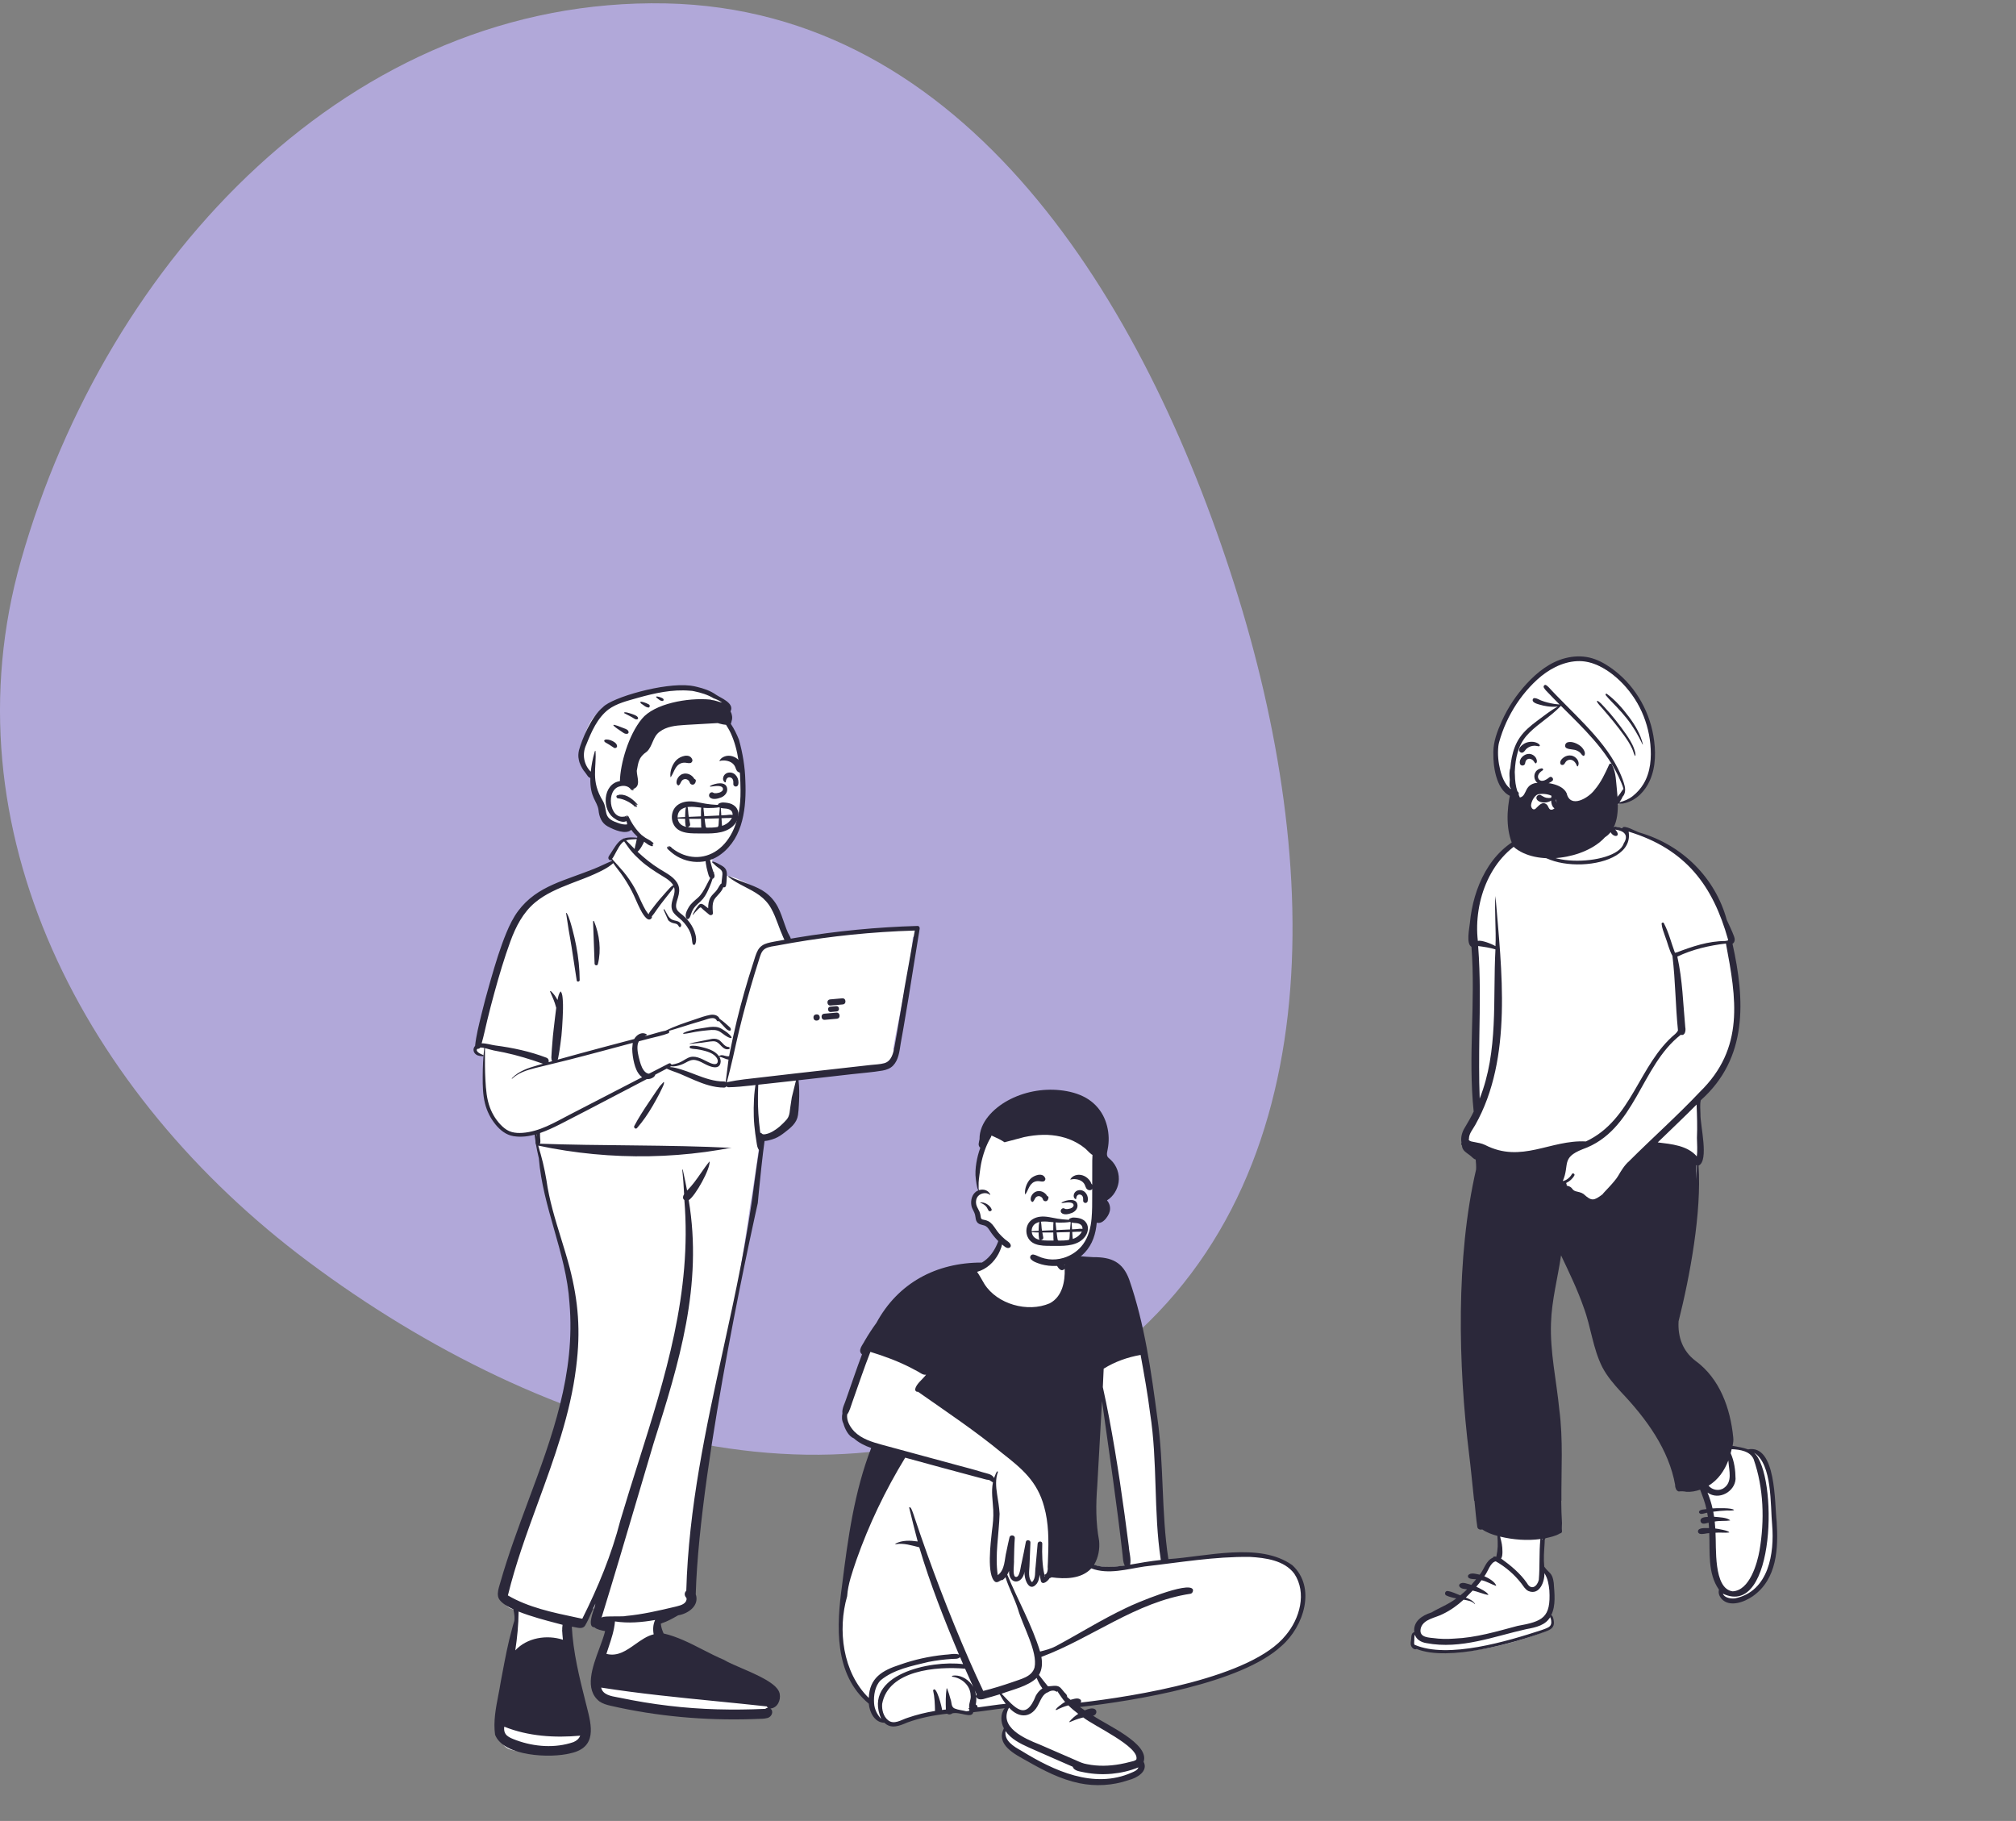 <svg xmlns="http://www.w3.org/2000/svg" width="537" height="485" viewBox="0 0 537 485" fill="none"><rect x="0" y="0" width="537" height="485" fill="#808080" stroke="none"/><g clip-path="url(#clip0_12_87)"><path opacity="0.7" fill-rule="evenodd" clip-rule="evenodd" d="M177.34 0.908C257.185 2.532 304.678 79.724 328.847 155.83C352.37 229.894 355.261 317.697 292.508 363.543C229.379 409.663 144.776 382.851 82.138 336.068C22.524 291.544 -14.736 220.823 5.594 149.254C28.444 68.808 93.719 -0.793 177.34 0.908Z" fill="#C7B9FF"></path><mask id="mask0_12_87" style="mask-type:alpha" maskUnits="userSpaceOnUse" x="98" y="62" width="423" height="423"><path d="M505.696 62.292H113.558C105.355 62.292 98.705 68.942 98.705 77.145V469.283C98.705 477.486 105.355 484.136 113.558 484.136H505.696C513.899 484.136 520.549 477.486 520.549 469.283V77.145C520.549 68.942 513.899 62.292 505.696 62.292Z" fill="#C4C4C4"></path></mask><g mask="url(#mask0_12_87)"><path fill-rule="evenodd" clip-rule="evenodd" d="M292.201 409.899C292.414 412.097 291.978 414.197 290.939 415.971L290.602 416.55L291.244 416.772C292.415 417.176 293.717 417.373 295.224 417.373C296.777 417.373 298.39 417.159 299.686 416.988L300.517 416.879L300.109 416.165C299.781 415.593 299.72 414.9 299.655 414.165C299.638 413.968 299.62 413.764 299.597 413.561C298.369 402.713 296.815 391.723 295.315 381.095C294.919 378.298 294.51 375.406 294.114 372.561L292.976 372.605C292.671 377.87 292.375 383.225 292.087 388.403C291.961 390.68 291.834 392.957 291.707 395.234C291.254 400.991 291.41 405.651 292.201 409.899ZM292.664 474.953C290.994 474.953 289.321 474.781 287.691 474.442C282.591 473.385 277.959 470.889 274.017 468.634C273.815 468.521 273.61 468.408 273.401 468.292C271.857 467.439 269.937 466.377 268.733 465.082C267.413 463.661 267.185 462.246 268.018 460.627L268.15 460.371L268.012 460.118C267.15 458.532 267.214 456.571 268.167 455.348L268.97 454.319L267.652 454.458C266.323 454.597 264.983 454.786 263.687 454.968C262.25 455.171 260.763 455.38 259.299 455.52L258.893 455.56L258.799 455.947C258.747 456.163 258.682 456.293 258.231 456.293C257.839 456.293 257.312 456.181 256.755 456.061C256.064 455.912 255.281 455.743 254.525 455.743C254.193 455.743 253.894 455.774 253.611 455.839L253.446 455.876L253.33 455.995C253.255 456.07 253.127 456.117 252.998 456.117C252.899 456.117 252.807 456.09 252.746 456.043L252.562 455.901L252.328 455.926C248.246 456.369 244.726 457.145 241.569 458.302L241.555 458.306L241.485 458.336C240.345 458.822 239.164 459.326 238.088 459.326C237.302 459.326 236.664 459.062 236.079 458.494L235.915 458.335L235.681 458.332C233.317 458.311 232.237 455.587 232.087 453.761L232.069 453.531L231.889 453.382C227.768 449.966 225.336 445.274 224.452 439.038C223.647 433.358 224.265 427.369 224.976 422.259C226.62 409.019 228.334 397.149 232.694 385.891L232.897 385.366L232.354 385.173C230.472 384.505 229.033 383.707 227.956 382.735L227.881 382.667L227.787 382.629C226.243 382.002 225.487 379.689 225.292 378.995L225.277 378.938L225.249 378.887C224.934 378.29 224.861 377.459 225.05 376.608L225.07 376.517L225.058 376.424C224.956 375.615 225.294 374.77 225.652 373.876C225.815 373.467 225.984 373.044 226.108 372.624C226.532 371.422 226.955 370.198 227.365 369.015C228.284 366.359 229.234 363.615 230.247 360.944L230.386 360.578L230.082 360.327C229.56 359.897 229.734 359.39 230.485 358.18C230.663 357.894 230.83 357.624 230.958 357.357C231.921 355.713 232.953 354.137 234.026 352.668L234.047 352.637L234.065 352.604C239.57 342.446 249.336 336.851 261.561 336.851H261.812L261.949 336.77C264.24 335.409 265.876 333.072 266.95 329.628L266.984 329.519L266.97 329.405C266.934 329.088 266.894 328.672 266.908 328.268C266.942 327.244 267.348 326.332 268.021 325.764C269.296 324.685 271.233 324.594 273.107 324.594H273.376C275.772 324.602 277.464 325.013 278.701 325.888C280.137 326.907 280.93 328.55 281.127 330.912C281.186 331.618 281.184 332.351 281.182 333.058L281.181 333.256L281.206 333.335C281.377 333.896 281.58 334.436 281.805 334.938L282.037 335.456L282.565 335.222C282.906 335.071 283.339 334.994 283.889 334.986C284.046 334.981 284.201 334.98 284.356 334.98C285.631 334.98 286.995 335.095 288.314 335.206C289.308 335.29 290.336 335.377 291.33 335.414L291.344 335.416C291.344 335.416 291.482 335.414 291.543 335.414C293.961 335.414 295.713 335.79 297.059 336.596C298.507 337.465 299.548 338.858 300.336 340.983C304.56 353.159 306.297 366.274 307.829 377.843C308.697 383.895 308.962 390.098 309.218 396.097C309.487 402.428 309.767 408.975 310.754 415.376L310.833 415.881L311.357 415.848C313.664 415.7 316.159 415.384 318.801 415.048C322.812 414.538 326.961 414.01 330.973 414.01C336.581 414.01 340.833 415.101 343.97 417.343C346.157 419.379 347.289 422.136 347.242 425.318C347.177 429.814 344.769 434.784 341.111 437.98L341.097 437.992C336.472 442.309 328.031 446.053 316.006 449.121C304.949 451.941 293.512 453.474 287.678 454.136L286.234 454.301L287.407 455.137C287.88 455.477 288.314 455.775 288.73 456.05L288.998 456.226L289.291 456.094C290.13 455.714 290.663 455.634 290.962 455.634C291.227 455.634 291.548 455.692 291.565 455.963C291.577 456.141 291.449 456.404 291.179 456.438L289.744 456.614L290.915 457.44C291.698 457.991 292.866 458.656 294.217 459.426C298.641 461.944 305.327 465.75 304.177 469.093L304.102 469.313L304.209 469.52C304.518 470.118 304.544 470.674 304.29 471.218C303.743 472.383 302.036 473.269 300.586 473.629L300.561 473.636L300.537 473.644C298.013 474.513 295.364 474.953 292.664 474.953Z" fill="white"></path><path fill-rule="evenodd" clip-rule="evenodd" d="M287.81 453.481C287.984 453.306 288.058 453.076 287.894 452.807C287.264 452.011 285.959 452.555 285.146 452.739C284.839 452.486 284.535 452.234 284.241 451.967C284.343 451.342 283.583 450.926 283.27 450.444C282.964 450.089 282.675 449.686 282.307 449.388C281.41 448.698 280.168 449.164 279.128 449.133C278.327 448.127 277.502 447.151 276.741 446.11C277.618 444.652 277.681 442.944 277.389 441.318C290.862 436.267 302.524 426.704 317.096 424.494C317.596 424.412 317.877 423.809 317.752 423.368C316.736 420.971 302.13 427.156 299.946 428.275C293.506 431.322 287.475 435.12 281.215 438.47C279.911 439.155 278.475 439.523 277.047 439.879C274.855 432.769 271.145 426.25 268.3 419.393C268.486 419.077 268.643 418.746 268.776 418.405C268.682 422.174 272.393 422.122 272.905 418.545C272.694 420.41 274.121 424.402 276.181 421.783C276.664 421.124 276.836 420.281 276.917 419.432C277.023 420.019 277.144 420.605 277.276 421.187C277.805 422.342 279.248 420.938 279.583 420.335C279.777 420.301 279.958 420.214 280.091 420.108C283.732 420.607 288.022 420.579 290.694 417.737C295.227 419.455 300.243 417.916 304.828 417.231C314.156 416.171 323.521 414.555 332.933 414.679C337.135 414.92 342.092 415.591 344.75 419.133C348.159 424.24 346.232 431.137 342.472 435.557C333.424 446.874 302.37 451.795 287.81 453.481ZM288.063 457.559C288.229 457.515 288.395 457.475 288.559 457.438C291.2 459.609 303.636 465.251 302.691 468.62C302.357 469.039 301.557 469.134 301.05 469.269C300.169 469.504 299.279 469.709 298.38 469.87C295.477 470.393 292.47 470.483 289.57 469.888C288.503 469.728 287.541 469.278 286.569 468.843C283.429 467.479 279.971 465.971 276.845 464.617C272.876 463.063 265.914 459.998 268.777 454.828C271.491 457.842 274.933 457.579 276.669 453.832C277.267 452.694 277.789 451.161 279.194 450.701C279.936 450.205 280.883 450.103 281.502 450.654C281.547 450.586 281.587 450.49 281.609 450.404C282.307 451.386 282.91 452.42 283.728 453.317C283.447 453.332 280.522 455.471 281.386 455.472C282.423 454.943 283.455 454.503 284.576 454.218C285.389 455.025 286.282 455.777 287.208 456.471C286.309 457.058 285.502 457.776 284.852 458.556C284.796 458.625 284.864 458.714 284.948 458.678C285.957 458.233 286.994 457.842 288.063 457.559ZM301.45 472.128C291.349 476.611 280.656 471.62 272.042 466.298C270.055 465.2 267.439 463.646 267.841 461.064C269.305 463.18 271.72 464.386 274.036 465.431C277.929 467.168 281.846 468.851 285.749 470.569C286.118 471.777 287.879 471.823 288.945 472.091C293.686 472.999 298.782 472.548 303.245 470.736C302.987 471.491 302.142 471.838 301.45 472.128ZM261.15 454.672C260.901 454.703 260.651 454.733 260.402 454.76C260.427 454.434 260.228 454.108 259.908 454.007C260.051 453.315 260.105 452.6 260.028 451.899C260.445 452.963 261.793 452.64 262.648 452.333C263.87 452.004 265.084 451.652 266.292 451.275C266.769 452.15 267.274 453.011 267.894 453.802C265.636 454.001 263.399 454.396 261.15 454.672ZM260.156 451.322C260.096 451.446 260.01 451.579 260.009 451.729C259.948 451.211 259.828 450.699 259.647 450.209C259.818 450.58 259.987 450.95 260.156 451.322ZM258.732 448.543C257.62 447.111 255.567 445.942 253.67 446.342C253.549 446.368 253.545 446.562 253.67 446.585C256.22 446.927 258.458 448.926 258.546 451.508C258.748 452.678 257.924 453.826 258.202 454.947C258.147 454.95 258.091 454.954 258.037 454.957C258.017 455.033 257.999 455.099 257.975 455.157C258.25 455.203 258.331 455.641 258.007 455.719C257.814 455.765 257.613 455.789 257.409 455.799C256.369 455.522 255.272 455.458 254.279 455.048C253.296 454.619 253.542 453.413 253.195 452.578C252.94 451.614 252.647 450.654 252.28 449.731C252.253 449.655 252.15 449.673 252.142 449.747C251.882 451.592 251.891 453.467 251.954 455.326C251.612 455.36 251.274 455.399 250.933 455.44C250.955 454.921 249.378 448.596 248.548 450.218C248.966 452.003 249.016 453.868 249.061 455.705C246.595 456.106 244.165 456.705 241.8 457.518C240.134 458.017 238.153 459.493 236.535 458.158C235.282 457.135 234.861 455.35 234.979 453.83C236.608 444.84 249.474 443.79 257.069 444.453C257.787 446.089 258.517 447.719 259.257 449.345C259.104 449.066 258.929 448.796 258.732 448.543ZM232.827 453.655C232.688 451.614 233.036 449.073 234.566 447.551C238.07 444.624 242.975 443.704 247.354 442.644C249.394 442.247 251.461 441.982 253.537 441.851C254.274 441.793 255.209 441.958 255.728 441.363C255.996 441.989 256.268 442.616 256.539 443.241C247.823 442.113 229.637 446.033 234.73 457.83C233.651 456.676 232.937 455.271 232.827 453.655ZM276.132 446.907C276.534 447.898 277.024 448.84 277.665 449.702C276.937 450.174 276.342 450.869 275.923 451.618C273.237 458.562 270.364 454.842 266.794 451.116C269.815 449.99 273.816 449.147 276.132 446.907ZM231.416 452.243C224.431 445.424 223.076 434.066 225.656 425.138C225.885 421.828 227.057 418.673 228.107 415.538C231.451 406.029 235.846 396.881 241.119 388.244C247.66 390.019 254.191 391.842 260.748 393.56C261.652 393.752 262.555 394.135 263.483 394.192C263.814 394.4 264.146 394.63 264.491 394.832C263.989 397.262 264.452 399.743 264.569 402.188C264.676 404.113 264.465 405.997 264.208 407.902C263.918 410.672 262.73 419.682 265.111 421.332C265.918 421.717 266.639 420.578 266.987 420.891C267.3 420.675 267.593 420.394 267.831 420.084C268.75 423.022 270.252 425.747 271.18 428.687C272.415 433.006 276.469 440 275.569 444.121C274.872 446.666 271.827 447.215 269.628 448.047C267.088 448.92 264.518 449.721 261.907 450.372C260.632 447.7 259.413 445.002 258.218 442.294C252.754 429.798 247.914 417.043 243.59 404.136C243.509 403.849 242.514 400.745 242.332 401.611C242.316 401.522 242.203 401.293 242.16 401.489C242.894 404.519 243.638 407.55 244.443 410.564C242.465 410.29 240.339 410.183 238.529 411.141C238.436 411.19 238.504 411.312 238.597 411.297C240.741 410.93 242.807 411.624 244.866 412.121C247.757 421.845 251.488 431.322 255.437 440.68C254.215 440.296 252.798 440.721 251.523 440.752C247.509 441.162 243.539 442.029 239.748 443.379C234.98 444.906 231.61 446.898 231.416 452.243ZM227.57 381.285C226.397 380.036 225.474 378.441 225.653 376.749C226.358 375.82 226.592 374.608 227.002 373.534C228.607 369.042 230.097 364.515 231.844 360.07C235.56 361.2 239.216 362.553 242.665 364.332C243.3 364.653 243.927 364.985 244.548 365.329C245.197 365.688 245.906 366.313 246.685 366.135C245.833 367.325 244.08 368.565 243.784 369.942C243.719 370.378 244.032 370.782 244.512 370.685C252.027 375.96 259.788 381.123 266.893 386.998C272.212 391.159 276.295 394.534 278.12 401.284C279.349 405.658 279.354 410.229 279.173 414.726C279.138 415.6 279.137 416.494 279.065 417.374C279.172 418.032 278.969 419.372 278.22 419.397C278.237 419.555 278.291 419.703 278.375 419.833C278.352 419.864 278.327 419.894 278.301 419.924C278.264 419.744 278.227 419.566 278.193 419.386C277.61 416.835 277.533 413.874 277.629 411.158C277.67 410.379 276.461 410.398 276.394 411.158C276.212 413.211 276.03 415.265 275.848 417.318C275.629 418.648 275.973 420.388 274.897 421.4C273.803 420.4 274.165 418.43 274.218 417.139C274.304 415.036 274.396 412.933 274.475 410.829C274.5 410.163 273.382 409.991 273.255 410.669C272.897 412.601 272.508 414.528 272.09 416.448C271.837 417.191 271.664 420.523 270.402 419.945C269.652 419.438 270.193 416.465 270.095 415.48C270.14 413.531 270.169 411.585 270.313 409.641C270.372 408.856 269.079 408.689 268.902 409.456C268.615 410.695 268.339 411.935 268.09 413.183C267.542 415.286 267.741 418.138 265.763 419.536C264.989 414.071 266.103 408.645 266.259 403.2C266.166 401.436 265.86 399.689 265.589 397.946C265.29 396.019 265.116 393.92 265.816 392.061C265.625 391.229 264.871 393.481 264.801 393.669C264.235 392.565 262.854 392.48 261.762 392.135C259.336 391.36 256.851 390.775 254.396 390.085C247.885 388.299 241.367 386.54 234.848 384.784C232.244 384.072 229.501 383.23 227.57 381.285ZM292.764 410.351C291.865 405.54 291.891 400.665 292.274 395.802C292.696 388.258 293.106 380.714 293.544 373.171C295.446 386.822 297.474 400.457 299.026 414.152C299.136 415.105 299.118 416.114 299.606 416.964C296.915 417.32 294.048 417.679 291.432 416.775C292.58 414.814 292.985 412.581 292.764 410.351ZM306.357 376.465C308.391 389.403 307.231 402.569 309.204 415.492C306.467 415.795 303.75 416.244 301.042 416.736C301.339 415.141 300.776 413.492 300.68 411.884C299.209 400.417 297.585 388.958 295.432 377.592C294.905 374.871 294.371 372.162 293.76 369.457C293.852 367.819 293.933 366.181 293.987 364.542C296.973 362.686 300.34 361.485 303.823 360.88C304.765 366.061 305.705 371.238 306.357 376.465ZM282.812 335.808C282.693 335.607 282.58 335.401 282.471 335.192C282.839 335.206 283.198 335.219 283.559 335.278C283.543 335.854 283.575 336.434 283.582 337.015C283.401 336.591 283.047 336.203 282.812 335.808ZM344.241 416.887C335.553 410.646 321.285 414.622 311.221 415.264C309.303 402.833 310.086 390.2 308.298 377.75C306.65 365.311 304.914 352.699 300.778 340.783C299.07 336.175 296.117 334.807 291.255 334.843C288.787 334.748 286.179 334.358 283.78 334.413C283.255 334.421 282.705 334.491 282.231 334.7C281.564 333.215 281.202 331.62 281.019 330.013C281.007 329.911 280.877 329.893 280.837 329.99C280.273 331.389 280.213 332.916 280.52 334.38C280.742 335.431 282.064 339.561 283.598 337.944C283.719 341.333 282.966 345.38 279.607 347.139C273.735 349.668 265.62 347.366 262.219 341.997C261.561 340.924 260.995 339.783 260.268 338.753C265.338 337.334 268.184 331.331 266.99 326.76C266.251 330.316 264.906 334.289 261.553 336.279C249.347 336.252 239.196 341.745 233.462 352.326C232.34 353.863 231.302 355.46 230.352 357.083C229.84 358.17 228.341 359.681 229.614 360.731C228.144 364.604 226.841 368.532 225.464 372.436C225.085 373.736 224.22 375.102 224.393 376.468C224.206 377.312 224.215 378.308 224.642 379.118C225.049 380.563 225.959 382.506 227.469 383.119C228.75 384.275 230.371 385.072 232.06 385.671C227.554 397.309 225.838 409.86 224.311 422.154C222.814 432.912 222.042 445.996 231.42 453.77C231.602 455.995 232.937 458.829 235.577 458.853C237.407 460.627 239.636 459.654 241.672 458.786C245.108 457.528 248.712 456.831 252.292 456.443C252.677 456.74 253.302 456.691 253.644 456.345C255.813 455.85 258.819 457.851 259.257 456.038C262.055 455.77 264.821 455.269 267.615 454.975C266.438 456.485 266.522 458.71 267.41 460.341C265.15 464.731 270.412 467.274 273.629 469.076C277.972 471.56 282.507 473.918 287.474 474.947C291.841 475.856 296.416 475.579 300.63 474.129C302.843 473.581 305.935 471.775 304.621 469.232C306.286 464.392 294.592 459.378 291.153 456.954C292.558 456.781 292.61 453.897 288.953 455.554C288.511 455.262 288.076 454.961 287.646 454.654C302.439 452.974 330.69 448.352 341.395 438.361C347.277 433.225 350.669 422.832 344.241 416.887Z" fill="#2B283A"></path><path fill-rule="evenodd" clip-rule="evenodd" d="M285.825 298.219C278.942 294.733 268.686 295.108 263.843 301.701C263.072 302.952 262.29 304.322 261.91 305.717C261.434 307.517 260.592 310.188 260.396 312.778C260.283 314.282 260.799 315.74 260.659 317.032C260.548 318.054 259.49 317.743 259.533 318.723C259.617 320.637 259.678 323.422 260.659 324.929C261.58 326.23 263.302 326.15 264.313 327.378C265.267 328.534 266.091 329.818 267.297 330.743C269.82 335.396 277.02 336.452 281.874 336.018C293.439 334.202 293.303 317.121 293.136 308.135C293.189 303.536 289.774 300.132 285.825 298.219Z" fill="white"></path><path fill-rule="evenodd" clip-rule="evenodd" d="M295.604 308.69C295.693 308.765 295.781 308.839 295.864 308.916C297.479 310.426 298.274 312.718 297.964 314.887C297.699 316.758 296.552 318.712 294.872 319.709C295.126 319.995 295.323 320.342 295.457 320.68C295.786 321.515 295.762 322.406 295.404 323.225C295.037 324.059 294.308 325.071 293.477 325.506C293.067 325.721 292.584 325.795 292.143 325.657C291.871 328.594 291.05 331.399 288.922 333.656C287.21 335.473 284.877 336.735 282.382 337.082C281.026 337.269 279.635 337.214 278.292 336.959C277.66 336.84 277.037 336.663 276.436 336.434L276.414 336.426C275.754 336.173 275.09 335.921 274.609 335.391C274.103 334.833 274.597 333.991 275.341 334.151C275.757 334.24 276.144 334.415 276.532 334.591C276.796 334.71 277.06 334.83 277.336 334.924C277.969 335.137 278.627 335.301 279.289 335.387C280.615 335.56 281.976 335.42 283.255 335.049C285.326 334.448 287.247 333.126 288.503 331.389C289.948 329.389 290.541 326.988 290.756 324.572C290.938 322.513 290.932 320.443 290.927 318.376C290.925 317.647 290.922 316.92 290.929 316.193C290.936 315.417 290.935 314.641 290.935 313.864C290.935 313.171 290.934 312.477 290.94 311.785C290.942 311.4 290.941 311.014 290.941 310.63C290.939 309.616 290.936 308.603 291.001 307.591C290.938 307.58 290.872 307.553 290.808 307.506C290.432 307.236 290.102 306.903 289.771 306.569C289.512 306.308 289.254 306.047 288.973 305.816C288.327 305.284 287.625 304.817 286.895 304.407C284.163 302.87 281.005 302.21 277.877 302.26C276.157 302.288 274.469 302.51 272.788 302.865L267.576 304.241C266.635 303.595 265.586 303.117 264.545 302.642C264.401 302.577 264.258 302.512 264.115 302.447C264.031 302.772 263.842 303.089 263.662 303.392C263.577 303.535 263.493 303.675 263.424 303.811C263.136 304.374 262.87 304.95 262.635 305.537C262.163 306.718 261.783 307.944 261.498 309.184C261.215 310.413 261.056 311.659 260.897 312.908C260.893 312.95 260.887 312.992 260.882 313.034C260.873 313.111 260.862 313.188 260.853 313.266C260.781 313.823 260.709 314.384 260.678 314.943C260.665 315.174 260.664 315.407 260.664 315.638C260.662 315.751 260.662 315.863 260.66 315.974C260.66 316.015 260.657 316.065 260.653 316.12C260.637 316.375 260.614 316.743 260.783 316.925C260.8 316.942 260.817 316.958 260.839 316.972C261.964 316.635 263.259 317.005 263.774 318.145C263.807 318.216 263.727 318.28 263.665 318.228C262.614 317.36 260.794 317.854 260.219 319.034C259.951 319.583 259.912 320.249 260.049 320.838C260.151 321.269 260.358 321.656 260.566 322.042C260.692 322.277 260.817 322.512 260.92 322.758C261.072 323.124 261.147 323.486 261.205 323.875C261.211 323.912 261.216 323.95 261.222 323.992C261.25 324.215 261.285 324.483 261.436 324.64C261.586 324.799 261.85 324.847 262.079 324.889C262.136 324.899 262.191 324.909 262.242 324.92C262.593 324.999 262.933 325.094 263.252 325.259C264.095 325.694 264.66 326.521 265.211 327.326C265.478 327.718 265.742 328.103 266.031 328.437C266.542 329.024 267.099 329.577 267.693 330.084C267.834 330.206 267.996 330.322 268.162 330.44C268.662 330.795 269.19 331.171 269.247 331.775C269.273 332.042 269.033 332.304 268.789 332.37C268.238 332.52 267.828 332.195 267.426 331.874C267.385 331.842 267.345 331.81 267.304 331.779C266.894 331.458 266.498 331.119 266.121 330.761C265.373 330.054 264.701 329.272 264.096 328.444C263.975 328.277 263.86 328.098 263.742 327.916C263.437 327.442 263.121 326.95 262.667 326.637C262.366 326.429 262.015 326.344 261.661 326.258C261.266 326.163 260.869 326.068 260.538 325.796C259.996 325.353 259.92 324.797 259.84 324.207C259.808 323.973 259.775 323.734 259.712 323.495C259.612 323.115 259.436 322.766 259.258 322.417C259.058 322.022 258.859 321.627 258.768 321.188C258.464 319.701 258.92 317.882 260.386 317.15C260.476 317.106 260.566 317.067 260.659 317.033C260.631 317.013 260.605 316.989 260.581 316.964C260.419 316.791 260.352 316.502 260.299 316.277L260.296 316.261C260.143 315.617 260.051 314.951 259.962 314.295C259.954 314.229 259.944 314.165 259.936 314.1C259.733 312.638 259.84 311.153 260.077 309.702C260.3 308.336 260.649 306.999 261.127 305.7C260.961 305.586 260.829 305.419 260.756 305.206C260.621 304.819 260.706 304.426 260.789 304.034C260.803 303.969 260.818 303.904 260.83 303.838C260.857 303.7 260.888 303.56 260.919 303.421C260.848 298.928 264.663 295.203 268.41 293.143C272.61 290.832 277.628 289.862 282.402 290.377C284.793 290.635 287.177 291.222 289.275 292.418C291.188 293.507 292.754 295.111 293.784 297.041C294.765 298.88 295.261 300.989 295.315 303.061C295.343 304.108 295.238 305.157 295.035 306.185C295.021 306.253 295.007 306.322 294.993 306.392C294.898 306.849 294.795 307.336 294.902 307.79C294.995 308.181 295.303 308.439 295.604 308.69ZM261.137 320.246C261.773 320.235 262.313 320.355 262.866 320.691C263.396 321.015 263.889 321.483 264.128 322.057C264.326 322.532 263.531 322.845 263.298 322.403C263.259 322.329 263.223 322.257 263.186 322.186C262.996 321.814 262.82 321.468 262.498 321.163C262.134 320.819 261.607 320.504 261.122 320.356C261.061 320.336 261.072 320.246 261.137 320.246Z" fill="#2B283A"></path><path fill-rule="evenodd" clip-rule="evenodd" d="M277.059 324.063C278.656 323.872 280.204 324.355 281.764 324.599C282.589 324.727 283.414 324.822 284.248 324.859C284.415 324.866 284.583 324.871 284.751 324.873C284.766 324.727 284.85 324.593 285.028 324.513C285.396 324.349 285.69 324.275 286.093 324.29C286.462 324.304 286.833 324.342 287.196 324.408C287.857 324.528 288.519 324.799 289.002 325.27C290.12 326.362 289.949 328.114 289.086 329.302C287.302 331.758 284.047 331.872 281.259 331.839L281.001 331.836C278.462 331.8 274.83 332.174 273.676 329.319C273.252 328.27 273.311 327.053 273.83 326.047C274.449 324.846 275.754 324.22 277.059 324.063ZM284.99 328.153H284.967C283.796 328.197 282.625 328.229 281.455 328.249C281.489 328.546 281.525 328.843 281.567 329.141C281.598 329.373 281.632 329.607 281.669 329.84C281.684 329.939 281.739 330.091 281.724 330.189L281.718 330.228C281.778 330.255 281.832 330.298 281.873 330.36C281.887 330.383 281.898 330.404 281.907 330.426C282.817 330.433 283.796 330.416 284.723 330.252L284.724 330.232C284.742 330.116 284.791 330.037 284.856 329.983C284.921 329.61 284.916 329.212 284.94 328.842C284.955 328.612 284.973 328.382 284.99 328.153ZM280.56 328.264C279.716 328.278 278.871 328.29 278.029 328.279L277.645 328.274C277.727 328.702 277.813 329.129 277.888 329.561C277.964 330.01 277.563 330.297 277.217 330.285C277.255 330.291 277.294 330.298 277.333 330.304C278.416 330.454 279.541 330.415 280.641 330.413C280.581 330.073 280.605 329.687 280.596 329.403L280.595 329.358C280.578 328.994 280.567 328.628 280.56 328.264ZM274.829 328.187C274.858 328.41 274.915 328.627 275 328.831C275.36 329.69 276.186 330.089 277.059 330.258C276.908 330.207 276.788 330.082 276.757 329.869C276.682 329.341 276.654 328.802 276.653 328.264C276.044 328.26 275.43 328.247 274.829 328.187ZM288.165 328.003C287.731 328.104 287.227 328.059 286.801 328.077C286.403 328.095 286.005 328.11 285.606 328.127C285.625 328.396 285.644 328.664 285.664 328.933C285.689 329.281 285.691 329.647 285.759 329.993C286.561 329.722 287.28 329.289 287.818 328.596C287.953 328.423 288.073 328.22 288.165 328.003ZM276.877 325.472C276.154 325.64 275.472 325.997 275.105 326.65C274.888 327.037 274.791 327.496 274.81 327.948C275.42 327.878 276.04 327.852 276.657 327.829C276.66 327.72 276.662 327.61 276.665 327.5L276.675 327.22C276.691 326.685 276.7 326.012 276.877 325.472ZM280.611 325.538L280.293 325.503C279.412 325.404 278.529 325.3 277.647 325.359C277.52 325.368 277.389 325.382 277.26 325.401C277.415 325.956 277.402 326.61 277.468 327.16C277.493 327.374 277.524 327.584 277.56 327.794L277.712 327.787C278.66 327.737 279.608 327.706 280.555 327.668C280.555 327.492 280.556 327.317 280.558 327.141L280.562 326.965C280.573 326.516 280.543 326.009 280.611 325.538ZM285.041 325.466C284.118 325.613 283.162 325.645 282.254 325.646C281.892 325.646 281.53 325.624 281.167 325.592C281.191 325.782 281.204 325.976 281.221 326.163C281.256 326.544 281.298 326.922 281.342 327.302L281.382 327.633C282.547 327.58 283.711 327.524 284.876 327.466L285.04 327.457L285.086 326.82C285.116 326.396 285.152 325.97 285.2 325.547L285.163 325.535C285.121 325.517 285.08 325.493 285.041 325.466ZM285.442 325.624C285.494 326.225 285.522 326.828 285.559 327.43L286.327 327.389C286.455 327.382 286.582 327.375 286.71 327.368C287.208 327.339 287.847 327.19 288.338 327.33C288.376 326.888 288.248 326.457 287.845 326.161C287.136 325.639 286.235 325.825 285.442 325.624ZM282.819 320.255C283.963 319.608 286.831 318.947 287.012 320.98C287.095 321.915 286.391 322.69 285.57 323.036L285.539 323.049C284.769 323.362 283.402 323.716 282.736 323.036C282.18 322.471 282.917 321.458 283.607 321.921C283.961 322.159 284.708 321.984 285.102 321.871L285.127 321.864C285.555 321.739 286.123 321.343 285.947 320.824C285.791 320.364 285.126 320.28 284.71 320.264C284.088 320.243 283.484 320.385 282.869 320.432C282.771 320.44 282.741 320.3 282.819 320.255ZM287.554 316.986C289.106 316.914 290.07 318.588 289.713 319.96C289.652 320.196 289.384 320.429 289.126 320.402L289.06 320.396C289.027 320.392 288.994 320.389 288.964 320.381C288.718 320.313 288.498 320.061 288.516 319.799L288.521 319.723C288.557 319.075 288.485 318.329 287.706 318.172C287.046 318.039 286.677 318.668 286.669 319.246C286.668 319.349 286.55 319.421 286.458 319.365C285.981 319.078 285.898 318.507 286.081 318.014C286.312 317.39 286.891 317.017 287.554 316.986ZM276.042 317.346C277.171 316.973 278.388 317.568 278.936 318.555C279.127 318.609 279.319 318.756 279.292 318.979C279.253 319.301 279.195 319.503 278.97 319.747C278.616 320.129 277.956 319.934 277.809 319.464L277.802 319.443C277.636 318.836 276.959 318.435 276.342 318.648C275.623 318.895 275.643 319.648 275.139 320.085C275.079 320.136 275.009 320.145 274.937 320.11C274.401 319.854 274.498 319.083 274.688 318.642C274.939 318.064 275.427 317.548 276.042 317.346ZM274.505 313.958C275.42 313.035 277.805 312.142 278.43 313.846C278.55 314.171 278.296 314.608 277.955 314.676C277.395 314.785 276.898 314.545 276.342 314.589C275.892 314.623 275.422 314.772 275.063 315.047C274.066 315.811 273.847 317.101 273.152 318.073C273.118 318.12 273.052 318.1 273.046 318.045C272.888 316.63 273.503 314.968 274.505 313.958ZM286.436 313.05C287.042 312.838 287.73 312.856 288.341 313.044C288.955 313.233 289.519 313.592 289.954 314.062C290.152 314.276 290.334 314.511 290.481 314.762C290.558 314.894 290.64 315.169 290.729 315.333C291.207 315.605 291.411 316.227 290.984 316.67L290.964 316.689L290.906 316.745C290.677 316.97 290.329 317.068 290.015 316.978C289.313 316.777 289.227 316.229 288.984 315.649C288.823 315.266 288.548 314.926 288.213 314.677C287.424 314.087 286.131 313.9 285.18 314.178C285.129 314.192 285.071 314.128 285.106 314.082C285.286 313.852 285.39 313.663 285.631 313.477C285.876 313.288 286.142 313.152 286.436 313.05Z" fill="#2B283A"></path><path fill-rule="evenodd" clip-rule="evenodd" d="M377.245 435.037C376.582 432.021 379.618 431.001 381.532 430.33C382.903 429.463 387.983 426.457 391.914 422.747C395.13 419.711 397.319 415.82 398.231 415.448C398.231 415.448 399.168 414.918 399.266 414.524C399.837 412.211 399.361 410.057 399.266 408.655C397.436 408.187 395.97 407.601 394.874 406.784C394.554 406.888 394.075 407.021 393.931 406.565C392.941 400.112 392.513 393.735 391.707 387.278C388.654 362.681 388.31 333.947 393.561 311.482C393.616 310.368 393.516 309.363 393.414 308.406C392.704 308.332 392.276 307.661 391.695 307.26C390.796 306.562 389.73 306.025 389.774 304.805C389.56 304.648 389.586 304.558 389.69 304.358C389.004 301.477 392.066 298.442 392.931 296.068C391.358 281.043 393.499 266.847 392.305 251.821C390.796 251.204 391.81 247.352 391.914 245.763C392.749 235.53 398.2 225.41 408.018 222.067C408.578 221.957 409.422 221.331 409.886 221.751C410.784 221.403 411.978 222.087 412.672 221.3L412.665 221.295C413.25 220.503 413.512 219.497 413.705 218.547C413.672 218.815 413.619 219.08 413.552 219.34C415.246 214.686 415.671 213.441 421.12 213.221C423.573 213.19 426.809 213.261 428.239 215.546C428.826 216.608 428.647 217.826 429.011 218.945C429.679 220.996 432.562 220.005 434.077 221.07C446.193 224.863 456.132 232.604 459.398 245.029C460.066 246.526 460.824 248.017 461.382 249.562C461.468 249.792 461.706 250.568 461.135 250.925L460.859 251.098C464.496 267.688 464.737 281.666 452.518 292.724C451.602 297.476 453.96 303.966 453.054 308.581C453.57 309.295 452.915 309.872 452.255 309.918C452.192 309.952 451.934 310.062 451.864 310.093C452.914 324.576 448.502 344.092 446.556 351.794C446.292 356.42 447.909 360.22 451.236 362.74C454.913 364.949 462.181 374.93 460.833 385.399C462.408 385.7 463.972 385.865 465.481 386.443C472.092 385.305 472.027 397.74 472.447 402.113C473.16 409.434 473.603 420.046 466.477 424.732C464.6 426.061 460.793 427.617 458.842 425.49C458.203 424.741 458.042 424.017 458.294 423.252C455.073 418.81 455.941 413 455.645 407.791C454.711 407.735 453.733 408.163 452.83 408.007C451.903 407.21 455.286 407.427 455.637 407.38C455.6 406.577 455.535 405.731 455.449 404.921C454.919 405.024 454.239 405.274 453.729 405.292C453.427 405.364 453.213 404.959 453.395 404.748C453.793 404.377 454.808 404.435 455.381 404.382C455.284 403.704 455.166 402.992 455.035 402.336C454.336 402.311 453.613 402.746 452.952 402.657C453.452 402.33 454.394 402.43 455.004 402.214C454.606 400.102 453.798 398.098 453.045 396.122C451.2 396.865 449.608 396.894 447.805 396.672C447.068 396.783 446.709 396.636 446.589 395.736L446.636 395.679C445.208 387.338 440.6 379.387 432.038 370.37C430.347 368.523 428.437 366.349 427.164 363.918C424.606 358.858 424.169 353.274 422.197 348.02C420.357 342.738 417.841 337.687 415.478 332.68C415.132 335.245 414.666 337.878 414.182 340.394C412.053 349.31 412.26 358.822 413.826 367.788C416.146 380.345 415.027 392.961 415.543 405.607C415.536 406.337 415.443 407 415.553 407.759C415.568 407.818 415.539 407.887 415.469 407.885L415.335 407.888C414.22 408.685 412.682 408.828 411.371 409.261C410.821 409.685 410.977 410.358 410.926 410.883C410.783 413.145 410.598 415.415 410.826 417.747C411.837 419.636 413.092 419.246 413.349 421.91C413.573 424.95 413.971 428.184 412.454 430.892L413.027 430.988C413.879 432.733 413.36 433.866 411.357 434.604C401.472 438.387 387.561 441.821 377.245 438.966C377.059 439.147 376.785 438.959 376.572 438.673C376.368 438.4 376.217 438.036 376.25 437.825C376.428 436.899 376.184 435.208 377.245 435.037Z" fill="white"></path><path fill-rule="evenodd" clip-rule="evenodd" d="M376.775 438.067C385.658 441.96 401.789 437.048 410.516 434.206C412.87 433.377 413.653 433.215 412.994 430.567C411.76 432.891 409.107 433.453 406.565 433.918C397.953 435.833 389.175 439.371 379.966 437.645C378.613 437.437 377.276 436.723 376.882 435.406C376.64 435.964 376.79 436.72 376.693 437.335C376.676 437.579 376.67 437.844 376.775 438.067ZM412.703 423.587C412.543 422.025 412.286 420.377 411.376 418.998C411.475 421.228 410.102 425.019 407.095 423.756C406.243 423.315 405.766 422.428 405.218 421.716C403.396 419.373 401.061 417.338 398.422 415.858C396.955 416.105 396.324 418.724 395.378 419.821C396.432 420.279 398.344 421.325 398.536 422.405C397.22 421.973 396.008 421.167 394.627 420.885C394.184 421.481 393.715 422.058 393.223 422.617C393.867 422.894 396.46 424.173 396.443 424.811C395.04 424.589 393.682 423.919 392.271 423.644C391.645 424.251 391.073 424.904 390.448 425.514C391.392 425.892 392.388 426.316 392.903 427.2C392.928 427.24 392.868 427.285 392.835 427.246C392.128 426.414 390.912 426.262 389.858 426.074C388.242 427.561 386.431 428.871 384.405 429.852C382.378 430.933 379.297 431.181 378.491 433.528C377.846 435.873 379.858 436.123 381.714 436.289C383.592 436.55 385.484 436.59 387.35 436.437C393.182 436.201 398.695 434.524 404.207 433.06C410.946 431.85 413.132 430.87 412.703 423.587ZM410.726 409.868C410.743 409.971 410.757 410.075 410.772 410.178C410.791 410.069 410.804 409.958 410.831 409.85C410.797 409.856 410.762 409.862 410.726 409.868ZM399.838 415.106C402.42 416.97 404.94 419.046 406.733 421.646C407.92 423.761 409.5 422.473 409.892 420.78C410.209 416.997 409.935 413.73 410.308 409.926C406.738 410.401 403.071 410.108 399.583 409.268C400.003 410.967 400.195 411.611 400.208 413.353C400.186 413.928 400.194 414.628 399.838 415.106ZM394.058 275.897C393.982 281.463 393.945 287.031 394.144 292.596C399.165 279.932 397.628 266.188 398.341 252.876C396.857 252.393 395.264 252.183 393.735 251.976C394.348 260.239 394.19 267.621 394.058 275.897ZM422.436 304.019C434.764 298.266 436.469 283.517 446.232 275.39C446.547 275.097 446.809 274.797 446.96 274.442C446.26 267.541 446.312 261.49 445.484 254.595C444.56 252.959 444.194 251.058 443.506 249.316C443.145 248.256 442.708 247.205 442.604 246.092C442.517 245.726 443.104 245.567 443.213 245.913C444.516 248.384 445.164 251.131 446.137 253.737C446.274 253.79 446.455 253.748 446.509 253.608C446.517 253.642 446.527 253.676 446.536 253.71C450.722 252.113 455.036 250.627 459.597 250.638C459.593 250.625 459.59 250.609 459.587 250.595C459.868 250.603 460.458 250.582 460.282 250.184C456.274 235.92 449.077 226.142 433.811 221.499C435.763 232.566 407.357 233.207 407.75 222.905C397.049 227.391 392.439 239.994 393.653 250.603C394.669 250.337 397.317 251.391 398.349 252.003C398.56 247.694 398.038 242.494 398.345 238.643C399.973 258.285 403.012 281.789 392.97 299.613C392.318 300.808 391.256 301.951 391.281 303.354C391.204 303.432 391.196 303.567 391.291 303.665C391.291 303.672 391.291 303.678 391.292 303.685C391.297 303.687 391.303 303.687 391.308 303.687C391.6 304.025 392.212 304.092 392.634 304.167C393.63 304.363 394.679 304.511 395.59 304.963C405.309 309.943 412.932 303.523 422.436 304.019ZM419.364 313.069C418.894 313.945 418.106 314.65 417.17 315.089C417.285 315.31 417.325 315.559 417.337 315.792C419.021 316.128 418.547 316.907 419.685 317.28C420.43 317.481 421.145 317.566 421.789 318.006C423.979 319.996 424.521 319.849 426.872 318.099C426.839 317.94 430.037 314.893 431.028 313.188C431.853 311.767 432.717 310.336 433.982 309.236C440.177 303.046 446.776 297.205 452.772 290.843C464.789 279.156 462.497 265.905 459.737 251.307C455.281 251.827 450.802 252.87 446.79 254.784C448.205 261.227 448.295 267.067 448.905 273.605C449.088 274.414 448.881 275.971 447.708 275.611C436.921 283.969 435.668 301.145 421.512 306.111C415.744 308.4 418.178 310.257 416.271 314.578C417.321 314.391 418.256 313.532 418.707 312.712C418.93 312.304 419.581 312.663 419.364 313.069ZM451.968 307.999C452.213 306.361 452.022 304.731 452.011 303.09C452.142 300.103 452.04 297.191 451.922 294.193C448.54 297.614 445.023 300.918 441.569 304.274C445.248 304.726 449.49 305.1 451.968 307.999ZM452.031 310.409C451.973 310.39 451.917 310.366 451.865 310.335C451.878 311.621 451.858 312.905 451.81 314.188C451.903 312.93 451.975 311.669 452.031 310.409ZM456.168 401.757C457.161 401.683 461.405 401.54 461.914 402.19C461.341 402.426 460.552 402.296 459.935 402.322C458.737 402.37 457.542 402.473 456.356 402.637C456.445 403.088 456.525 403.538 456.591 403.99C457.787 404.102 460.116 404.153 460.875 404.969C459.52 405.18 458.11 404.99 456.752 405.254C456.818 405.872 456.866 406.492 456.901 407.111C457.443 407.168 460.627 407.682 460.625 408.171C459.432 408.325 458.169 408.122 456.954 408.237C457.217 411.95 456.325 423.161 461.525 423.848C466.07 423.614 468.064 416.424 468.682 412.975C470.051 404.937 469.817 396.369 467.102 388.622C466.132 386.468 463.493 386.094 461.261 385.983C461.176 386.348 461.093 386.705 460.999 387.066C461.966 389.208 462.275 391.619 462.301 393.935C462.096 397.267 457.885 399.743 454.827 397.543C455.398 398.905 455.84 400.323 456.168 401.757ZM462.185 425.717C471.189 423.828 472.666 413.652 472.046 406.169C471.542 400.961 472.149 389.979 467.222 386.919C473.589 392.592 473.036 431.209 458.926 424.469C459.277 425.557 461.087 425.871 462.185 425.717ZM460.419 389.41C460.403 389.276 460.385 389.142 460.366 389.008C459.368 391.657 457.657 394.174 455.108 395.707C456.083 396.895 457.983 397.249 459.265 396.276C461.502 394.64 460.569 391.681 460.419 389.41ZM429.73 220.213C429.748 220.244 429.767 220.274 429.786 220.303C429.91 220.312 430.036 220.323 430.163 220.336C430.018 220.294 429.875 220.255 429.73 220.213ZM412.622 221.185C412.626 221.171 412.631 221.157 412.635 221.144C412.624 221.15 412.612 221.158 412.602 221.165C412.61 221.171 412.616 221.177 412.622 221.185ZM375.901 436.455C375.925 435.796 375.935 434.945 376.725 434.711C376.366 431.872 378.781 430.255 381.317 429.469C383.479 428.179 385.93 427.276 387.917 425.721C386.995 425.551 386.072 425.347 385.252 424.956C384.634 424.66 384.931 423.676 385.602 423.768C386.79 423.921 387.857 424.509 388.972 424.919C389.607 424.41 390.22 423.881 390.801 423.319C390.078 423.183 389.159 423.232 388.739 422.533C388.608 422.314 388.666 422.086 388.824 421.917C389.556 421.194 391.008 421.917 391.917 422.127C392.353 421.636 392.775 421.134 393.19 420.628C392.502 420.566 390.716 420.689 391.066 419.582C391.736 418.717 393.179 419.237 394.149 419.414C395.379 417.938 395.775 415.674 397.697 414.862C397.767 414.504 398.245 414.531 398.566 414.638C399.036 412.444 399 411.329 398.862 409.081C397.435 408.695 396.019 408.189 394.832 407.359C394.287 407.516 393.626 407.335 393.513 406.709C393.173 404.507 392.984 401.965 392.746 399.716H392.66C392.207 395.611 391.843 391.496 391.332 387.402C388.405 363.742 387.767 334.864 393.185 311.49C393.229 310.604 393.164 309.718 393.072 308.839C392.426 308.67 392.042 308.054 391.507 307.698C390.512 306.907 389.501 306.464 389.41 305.085C389.209 304.898 389.185 304.615 389.296 304.37C389.038 302.953 389.417 301.547 390.19 300.322C391.037 298.928 391.837 297.52 392.543 296.057C390.998 281.303 393.095 267.005 391.948 252.178C390.479 251.419 391.401 247.199 391.538 245.793C392.397 236.555 396.816 226.354 406.212 222.511C406.871 221.969 407.791 221.785 408.597 221.486C409.141 221.224 410.027 220.998 410.4 221.607C410.794 221.427 412.067 221.289 412.503 220.978C412.584 220.92 412.636 220.857 412.649 220.785C412.68 220.786 412.718 220.781 412.759 220.772C413.161 220.218 413.544 216.358 414.039 216.633C414.579 217.959 414.204 219.456 413.687 220.795C413.331 221.979 412.843 225.024 410.948 224.246C410.622 224.087 410.824 223.676 411.116 223.642C412.014 223.392 412.215 222.104 412.562 221.349C412.15 221.683 410.277 222.182 410.072 222.288C406.008 231.391 430.579 230.913 432.511 224.637C433.888 222.469 432.699 221.295 430.244 220.947C432.048 222.904 429.763 223.339 428.895 221.419C428.064 220.045 427.686 218.375 427.969 216.794C427.823 216.238 427.7 215.496 428.551 215.646C428.58 215.572 428.626 215.629 428.608 215.682C428.918 216.165 428.702 216.858 428.813 217.415C428.906 218.326 429.171 219.219 429.621 220.025C430.455 220.181 431.287 220.348 432.115 220.53C432.61 219.546 435.829 221.508 436.693 221.739C448.172 225.05 456.901 233.862 459.948 244.98C460.627 246.46 461.362 247.948 461.919 249.474C462.168 250.135 462.168 250.955 461.484 251.383C464.816 266.302 465.63 281.847 453.039 293.038C452.753 294.25 452.944 295.535 452.952 296.768C452.846 299.577 455.307 309.207 452.449 310.453C453.284 322.927 450.154 339.899 447.119 351.933C446.894 356.069 448.173 359.832 451.612 362.442C458.154 367.214 460.909 375.179 461.674 382.77C461.782 383.548 461.675 384.34 461.497 385.104C462.914 385.361 464.242 385.529 465.618 386.037C473.209 384.617 472.667 400.532 473.249 405.255C473.703 412.237 473.419 420.606 466.845 425.178C464.635 426.712 460.733 428.187 458.58 425.863C457.971 425.151 457.638 424.319 457.878 423.409C454.791 418.997 455.521 413.357 455.289 408.337C454.481 408.364 453.599 408.715 452.803 408.523C452.19 408.364 452.112 407.597 452.631 407.291C453.38 406.876 454.397 407.034 455.235 407.006C455.209 406.526 455.173 406.046 455.126 405.565C454.33 405.754 453.19 406.21 452.954 405.126C452.859 404.137 454.137 404.062 454.933 404.02C454.878 403.647 454.815 403.276 454.745 402.906C454.135 402.966 453.492 403.345 452.893 403.163C452.554 403.033 452.435 402.698 452.684 402.426C453.145 401.986 453.933 402.074 454.544 401.936C454.173 400.164 453.503 398.47 452.858 396.774C451.69 397.17 450.425 397.432 449.179 397.333C448.532 397.2 447.827 397.162 447.174 397.248C446.448 397.06 446.28 396.303 446.185 395.684C446.199 395.662 446.213 395.64 446.229 395.622C444.551 386.084 438.532 377.845 431.781 370.747C429.922 368.715 428.098 366.604 426.835 364.192C424.27 359.151 423.809 353.479 421.847 348.242C420.193 343.487 417.982 338.926 415.817 334.359C414.947 340.374 413.324 346.29 413.139 352.39C412.855 360.108 414.598 367.712 415.342 375.368C416.416 383.463 415.844 391.599 415.912 399.716H415.865C415.882 401.672 415.938 403.714 416.062 405.665C416.057 406.378 415.963 407.05 416.067 407.763C416.124 408.158 415.834 408.406 415.529 408.414C414.405 409.134 412.995 409.389 411.705 409.696C411.348 409.963 411.502 410.62 411.44 411.023C411.301 413.283 411.118 414.988 411.343 417.266C412.605 419.087 413.515 418.797 413.865 421.566C414.059 424.455 414.484 427.581 413.19 430.204C413.77 430.333 413.989 432.058 413.902 432.514C413.754 433.802 412.592 434.208 411.468 434.653C403.251 437.658 385.792 442.604 377.348 439.202C376.742 439.537 376.069 438.881 375.873 438.355C375.614 437.713 375.853 437.092 375.901 436.455Z" fill="#2B283A"></path><path fill-rule="evenodd" clip-rule="evenodd" d="M398.317 198.261C399.179 193.667 401.308 189.296 404.576 185.877C404.954 185.47 405.293 184.83 405.869 184.728C406.446 183.578 407.548 182.766 408.428 181.838C410.349 179.969 412.188 177.879 414.666 176.699C426.162 172.084 437.225 185.241 439.573 195.135C441.904 203.093 439.358 214.069 429.252 214.391C427.823 216.237 425.85 217.514 423.825 218.654C421.057 220.383 418.039 221.085 414.837 220.123C411.649 220.936 408.344 218.327 406.428 216.039C404.913 214.266 403.876 212.103 402.49 210.269C400.855 210.229 399.442 208.877 399.222 207.293C397.695 204.554 397.764 201.271 398.317 198.261Z" fill="white"></path><path fill-rule="evenodd" clip-rule="evenodd" d="M423.356 175.137C421.264 174.66 419.07 174.759 416.999 175.283C412.892 176.321 409.514 179.024 406.711 182.037C403.979 184.974 401.725 188.343 400.079 191.972L399.996 192.156C398.831 194.744 397.819 197.432 397.776 200.281C397.738 202.732 397.992 205.285 398.804 207.618C399.527 209.694 400.857 211.788 403.145 212.285C404.463 215.558 407.045 218.392 410.296 219.908C412.313 220.849 414.526 221.268 416.755 221.06C419.03 220.846 421.155 219.781 422.933 218.42C422.981 218.382 422.919 218.311 422.868 218.339C420.728 219.542 418.197 219.972 415.745 219.894C411.717 219.763 408.024 217.642 405.901 214.306C405.374 213.475 404.903 212.6 404.528 211.689C404.549 211.614 404.562 211.539 404.562 211.465C404.562 211.151 404.409 210.91 404.182 210.756C404.077 210.434 403.983 210.109 403.905 209.779C403.728 209.034 403.629 208.277 403.57 207.514C403.522 206.894 403.548 206.237 403.484 205.601C403.508 205.093 403.54 204.584 403.588 204.076C403.739 202.44 404.047 200.808 404.639 199.267C405.24 197.705 406.188 196.329 407.384 195.143C409.951 192.602 413.146 190.745 415.64 188.134L415.771 187.996L415.78 187.993C416.089 188.302 416.399 188.612 416.71 188.921L418.127 190.333C421.02 193.215 423.889 196.126 426.406 199.335C427.855 201.182 429.157 203.118 430.279 205.171C430.81 206.144 431.292 207.141 431.727 208.157L431.898 208.562C432.103 209.047 432.323 209.589 432.445 210.136C432.082 210.488 431.815 211.007 431.52 211.407C431.186 211.861 430.801 212.292 430.405 212.695C430.003 213.104 429.564 213.495 429.096 213.83L429.041 213.869C428.505 214.24 427.889 214.497 427.809 215.204C427.774 215.511 428.055 215.757 428.316 215.853C429.028 216.115 429.766 215.364 430.24 214.932C430.536 214.663 430.809 214.373 431.062 214.066C431.307 214.101 431.554 214.118 431.8 214.09C432.178 214.045 432.554 213.981 432.923 213.887C435.988 213.101 438.257 210.619 439.48 207.853C441.124 204.141 441.085 199.861 440.402 195.935C439.154 188.762 435.115 182.061 429.015 177.821C427.307 176.633 425.413 175.606 423.356 175.137ZM420.055 176.097C423.995 175.895 427.587 177.877 430.47 180.346C435.717 184.84 438.95 191.42 439.601 198.177C439.946 201.767 439.688 205.638 437.769 208.809C437.025 210.041 436.066 211.112 434.935 212.017C433.869 212.869 432.653 213.36 431.354 213.694C431.413 213.615 431.472 213.534 431.528 213.453C431.83 213.022 432.071 212.562 432.272 212.082C432.29 212.099 432.323 212.103 432.343 212.076C433.163 210.978 432.905 209.667 432.515 208.46C432.105 207.194 431.586 205.961 430.992 204.765C428.831 200.409 425.618 196.612 422.282 193.071C420.578 191.262 418.817 189.505 417.063 187.743C416.187 186.863 415.314 185.98 414.451 185.087C414.021 184.643 413.595 184.197 413.173 183.747C412.754 183.301 412.378 182.829 411.858 182.495C411.443 182.23 411.028 182.738 411.222 183.115C411.521 183.697 412.034 184.158 412.488 184.63L412.535 184.678C412.976 185.145 413.423 185.608 413.873 186.067C414.389 186.596 414.911 187.121 415.432 187.645C414.987 187.595 414.536 187.567 414.093 187.501C413.492 187.411 412.899 187.28 412.308 187.138C411.686 186.987 411.072 186.796 410.479 186.557C409.923 186.333 409.396 185.973 408.784 185.938C408.265 185.909 408.104 186.535 408.39 186.865C408.786 187.32 409.498 187.498 410.078 187.666L410.159 187.691C410.799 187.882 411.455 188.025 412.117 188.12C412.988 188.247 413.996 188.305 414.928 188.175C413.066 189.241 411.353 190.561 409.644 191.848L409.343 192.075C407.673 193.329 406.044 194.68 404.854 196.396C403.743 197.996 403.072 199.86 402.696 201.748C402.51 202.68 402.387 203.623 402.305 204.567C401.999 205.406 402.047 206.403 402.125 207.325L402.153 207.642L402.151 207.736C402.139 208.313 401.902 209.597 402.461 210.032C402.47 210.078 402.479 210.125 402.489 210.171C402.42 210.13 402.35 210.087 402.282 210.042C402.254 210.024 402.227 210.003 402.2 209.984L402.123 209.922C402.12 209.92 402.115 209.916 402.115 209.916C401.942 209.767 401.776 209.612 401.622 209.444C401.336 209.134 401.065 208.74 400.809 208.285C400.245 207.288 399.884 206.203 399.606 205.081C399.096 203.03 398.885 200.828 399.118 198.725C399.151 198.431 399.217 198.063 399.32 197.686C399.566 196.79 399.848 195.902 400.164 195.027C400.796 193.276 401.57 191.578 402.474 189.944C404.308 186.627 406.668 183.56 409.496 180.985C412.36 178.379 416.073 176.301 420.055 176.097ZM425.611 186.697C425.468 186.612 425.322 186.777 425.392 186.91C425.734 187.552 426.307 188.094 426.783 188.645C427.277 189.215 427.767 189.789 428.256 190.362C429.251 191.531 430.222 192.722 431.155 193.938L431.401 194.26C432.222 195.334 433.031 196.425 433.748 197.566C434.123 198.164 434.454 198.781 434.754 199.418C435.039 200.023 435.171 200.754 435.515 201.323C435.536 201.358 435.603 201.356 435.612 201.31C435.723 200.698 435.447 199.96 435.248 199.386C435.013 198.705 434.679 198.055 434.321 197.428C433.574 196.12 432.679 194.893 431.779 193.68C430.866 192.45 429.916 191.245 428.922 190.075C428.454 189.527 427.976 188.988 427.484 188.461L427.299 188.263C426.783 187.718 426.264 187.087 425.611 186.697ZM428 184.796C427.766 184.627 427.566 184.972 427.715 185.154C428.606 186.248 429.619 187.229 430.593 188.249C431.528 189.228 432.424 190.243 433.267 191.3C434.988 193.452 436.366 195.814 437.532 198.29C437.554 198.336 437.623 198.302 437.613 198.256C436.995 195.579 435.55 193.147 433.905 190.95L433.843 190.866C432.179 188.657 430.266 186.435 428 184.796Z" fill="#2B283A"></path><path fill-rule="evenodd" clip-rule="evenodd" d="M415.175 209.93C414.647 209.083 413.522 211.158 413.403 211.515C413.297 211.831 413.227 212.156 413.192 212.482C412.783 212.572 412.357 212.573 411.939 212.494C411.315 212.378 410.934 212.05 410.393 211.77C410.019 211.577 409.548 211.803 409.353 212.125C409.125 212.504 409.27 212.896 409.571 213.179C410.141 213.714 411.264 213.837 412.009 213.695C412.436 213.613 412.827 213.458 413.173 213.23C413.175 213.272 413.176 213.316 413.18 213.358L413.186 213.431C413.243 214.024 413.41 214.77 413.882 215.157C414.658 215.79 415.615 214.572 414.861 213.94L414.838 213.92C414.37 213.551 414.268 212.561 414.293 212.016C414.309 211.66 414.376 211.299 414.491 210.961L414.515 210.893C414.55 210.797 414.927 209.889 415.065 210.004L415.07 210.011C415.127 210.076 415.217 210 415.175 209.93ZM410.962 205.151C410.25 205.574 409.165 206.559 409.931 207.607C410.833 208.531 412.132 207.472 412.772 206.993C413.365 206.621 414.032 207.575 413.482 208.009C408.857 211.351 406.98 205.262 410.603 204.654C411.001 204.587 411.149 205.021 410.962 205.151ZM418.569 201.244C417.873 201.124 417.16 201.292 416.584 201.691L416.54 201.721C415.985 202.117 415.364 202.813 415.683 203.496C415.811 203.769 416.193 203.813 416.436 203.688C416.84 203.482 416.914 202.973 417.275 202.691C417.57 202.459 417.969 202.319 418.35 202.353C419.245 202.432 419.795 203.295 420.074 204.037C420.109 204.131 420.252 204.169 420.308 204.067C420.963 202.871 419.804 201.458 418.569 201.244ZM407.418 200.794C406.085 200.687 404.524 202.036 404.875 203.41C405.044 204.069 406.045 204.05 406.223 203.41C406.321 203.057 406.312 202.746 406.571 202.453C406.786 202.211 407.091 202.071 407.418 202.093C407.779 202.116 408.113 202.292 408.366 202.54C408.595 202.764 408.731 203.09 408.967 203.289C409.026 203.337 409.104 203.341 409.161 203.289C409.569 202.922 409.324 202.158 409.066 201.775C408.696 201.228 408.094 200.848 407.418 200.794ZM421.108 198.806C420.252 198.067 418.698 197.352 417.544 197.717C416.881 197.926 416.592 198.968 417.332 199.3C418.19 199.681 419.178 199.526 420.05 199.922C420.417 200.089 420.762 200.298 421.017 200.604C421.218 200.845 421.423 201.161 421.713 201.299C421.789 201.337 421.893 201.337 421.955 201.27C422.592 200.566 421.665 199.287 421.108 198.806ZM408.887 197.683C408.359 197.538 407.772 197.542 407.235 197.632C406.698 197.724 406.153 197.94 405.715 198.257L405.664 198.294C405.185 198.646 404.614 199.159 404.644 199.781C404.67 200.302 405.232 200.654 405.716 200.382C406.111 200.158 406.296 199.713 406.631 199.416C406.907 199.171 407.232 198.979 407.577 198.842C407.961 198.693 408.346 198.623 408.758 198.616C409.075 198.611 409.395 198.712 409.706 198.745C409.68 198.795 409.927 198.772 410.068 198.726C410.173 198.683 410.173 198.553 410.136 198.47C409.957 198.056 409.303 197.797 408.887 197.683Z" fill="#2B283A"></path><path fill-rule="evenodd" clip-rule="evenodd" d="M408.966 215.454C409.844 214.69 410.829 213.156 412.091 214.371C412.403 214.714 412.529 215.484 413.007 215.634C413.64 215.835 414.269 215.18 414.485 214.677C415.369 211.884 411.714 211.119 409.633 211.571C408.617 211.977 407.867 213.618 407.823 214.474C407.793 215.05 408.292 215.896 408.966 215.454ZM402.338 211.151C402.346 211.113 402.358 211.081 402.373 211.05C402.761 210.907 403.068 211.052 403.259 211.326C403.252 211.393 403.232 211.462 403.218 211.529C403.365 211.831 403.497 212.204 403.696 212.465C403.735 212.467 403.776 212.464 403.815 212.452C407.108 212.788 405.5 209.425 408.84 208.589C411.422 208.175 416.089 208.651 417.308 211.273C418.268 215.462 423.152 212.544 424.756 210.365C426.467 208.381 427.574 205.959 428.641 203.607C428.867 203.11 429.569 203.466 429.493 203.943C430.48 205.874 430.447 208.193 430.69 210.307C431.106 214.527 431.511 220.445 427.494 223.021C422.259 228.795 409.19 230.832 403.153 225.527C401.064 221.143 401.321 215.794 402.338 211.151Z" fill="#2B283A"></path><path d="M202.934 299.538C202.953 299.549 202.953 299.561 202.933 299.573C202.893 301.33 200.102 319.919 199.998 320.011C195.214 353.852 187.766 387.057 184.042 421.079C185.166 422.548 183.545 424.681 184.042 426.421C184.428 428.601 179.904 429.903 179.302 429.875C178.351 430.737 176.537 430.579 175.627 431.481C174.98 432.528 174.851 436.473 174.874 436.315C174.753 436.537 192.211 444.383 200.305 448.989C202.037 449.902 203.715 451.509 205.608 452.326C206.51 452.78 205.113 454.345 204.589 455.163C203.932 456.251 204.877 457.417 203.314 457.097C202.034 458.154 194.34 457.364 192.42 457.097C185.142 456.278 178.179 456.382 170.961 455.163C169.277 454.862 167.615 454.526 166.049 453.823C164.646 454.345 163.106 453.979 161.675 453.789C157.882 452.941 158.387 448.35 158.869 445.484C159.269 441.749 160.85 438.207 162.98 435.071C162.704 434.823 162.453 434.557 162.181 434.296C160.308 434.259 159.173 432.328 159.513 430.677C159.114 429.899 158.625 429.18 158.457 428.325C157.563 428.641 156.234 428.844 155.925 429.834C155.497 431.37 154.211 432.669 152.466 432.727C151.778 433.47 150.762 433.981 149.75 434.171C151.557 439.779 151.952 446.248 153.363 452.076C153.838 454.754 154.273 457.439 154.636 460.132C155.198 462.72 154.597 465.955 151.611 466.804C149.011 467.404 146.276 466.71 143.633 466.707C140.9 466.377 137.921 466.863 135.363 465.756C132.616 464.301 132.858 461.209 133.068 458.642C133.618 453.234 134.323 447.703 136.33 442.592C134.854 440.971 135.829 438.54 136.056 436.63C136.056 436.63 137.499 431.481 137.499 428.749C135.333 428.755 132.878 426.329 134.242 424.311C134.088 418.283 138.041 412.972 139.908 407.372C143.395 399.594 145.381 391.467 147.847 383.354C149.885 376.957 152.467 363.998 152.466 364.006C154.832 348.158 149.384 332.651 145.274 317.549C143.755 311.686 143.93 307.046 142.877 300.399C142.81 301.788 201.853 300.24 202.933 299.573C202.933 299.56 202.934 299.548 202.934 299.538Z" fill="white"></path><path fill-rule="evenodd" clip-rule="evenodd" d="M204.566 298.9C203.5 302.1 201.852 320.452 201.852 320.452C201.852 320.452 186.35 388.744 185.325 424.62C186.363 427.62 183.381 429.797 180.632 430.235L180.257 430.452C179.003 431.172 177.708 431.876 176.337 432.321C176.303 432.341 176.269 432.361 176.234 432.38C176.167 432.416 176.095 432.439 176.022 432.449C176.098 433.367 176.389 434.229 176.762 435.068C180.439 435.917 183.827 437.652 187.206 439.386C189.071 440.341 190.935 441.296 192.843 442.1C193.89 442.744 195.588 443.475 197.468 444.286C201.803 446.152 207.11 448.437 207.67 451.044L207.691 451.158C208.013 452.834 207.113 454.901 205.205 455.06C206.2 455.798 205.548 457.286 204.463 457.573C203.604 457.802 202.696 457.816 201.793 457.829C201.326 457.836 200.86 457.843 200.403 457.881C187.744 458.278 174.974 457.159 162.635 454.32C161.598 454.082 160.52 453.768 159.645 453.15C155.601 449.947 157.792 444.043 159.673 438.978C160.282 437.337 160.859 435.785 161.181 434.441C160.703 434.366 160.23 434.261 159.766 434.122L159.662 434.092C159.211 433.956 158.744 433.791 158.394 433.473C158.386 433.464 158.377 433.456 158.37 433.448L158.354 433.432C156.636 433.407 157.56 430.519 158.187 428.556C158.383 427.942 158.55 427.419 158.598 427.102C158.292 427.756 158.003 428.425 157.715 429.096C157.141 430.426 156.565 431.762 155.836 432.998C155.272 433.851 154.208 433.628 153.242 433.426C152.912 433.356 152.593 433.289 152.308 433.268C152.678 440.065 154.3 446.691 155.966 453.276C156.065 453.675 156.168 454.08 156.273 454.487C157.604 459.676 159.081 465.437 151.978 466.977C146.7 468.36 134.122 467.831 131.873 462.051C131.376 458.532 132.064 454.976 132.744 451.466C132.972 450.284 133.2 449.107 133.38 447.938L133.506 447.278C133.615 446.704 133.724 446.13 133.833 445.556C134.574 441.618 135.316 437.676 136.402 433.815C136.573 433.094 136.783 432.388 137.01 431.688C137.04 431.278 137.062 430.869 137.035 430.458C137.001 429.919 136.899 429.393 136.79 428.865C136.776 428.798 136.765 428.721 136.752 428.637C134.53 427.612 132.879 426.452 132.666 425.2C132.476 424.16 132.789 423.108 133.089 422.101C133.133 421.958 133.175 421.816 133.215 421.675L133.235 421.608C135.359 414.145 138.054 406.901 140.73 399.702C147.071 382.65 153.318 365.853 151.687 346.997C151.252 340.279 149.418 333.835 147.583 327.39C145.817 321.183 144.051 314.975 143.534 308.522C142.928 305.898 142.38 303.246 142.292 300.541C141.918 300.453 204.566 298.9 204.566 298.9ZM137.403 463.459C135.574 462.769 134.014 462.182 134.324 459.896C140.661 462.46 147.77 462.91 154.541 462.291C154.233 463.093 153.615 463.641 152.75 464.006C147.872 465.686 142.33 465.267 137.531 463.507L137.403 463.459ZM160.136 449.485C160.516 451.364 162.722 451.76 164.478 452.075C164.685 452.113 164.886 452.148 165.078 452.185C169.402 453.091 173.769 453.818 178.162 454.332C186.673 455.359 195.282 455.535 203.834 455.145C203.913 455.112 203.981 455.068 204.049 455.024C204.182 454.939 204.313 454.854 204.505 454.855H204.541L204.561 454.856L204.589 454.857C204.447 454.763 204.326 454.64 204.235 454.496C199.79 454.007 195.336 453.565 190.882 453.123C180.607 452.104 170.327 451.084 160.136 449.485ZM163.809 431.861C167.374 432.417 170.978 432.094 174.509 431.481C173.957 432.62 173.869 433.991 174.12 435.298C172.369 435.71 170.8 436.822 169.235 437.93C166.861 439.612 164.497 441.287 161.528 440.502C161.705 439.943 161.893 439.382 162.081 438.819C162.843 436.54 163.616 434.227 163.809 431.861ZM138.116 429.225C138.128 429.245 138.135 429.269 138.132 429.299C138.115 432.738 137.767 436.164 137.26 439.568C140.39 436.193 145.628 435.339 149.942 436.742L149.923 436.522C149.909 436.367 149.894 436.211 149.879 436.054C149.776 434.958 149.671 433.846 149.849 432.766L149.651 432.711C149.224 432.594 148.687 432.453 148.067 432.291C145.461 431.609 141.412 430.55 138.116 429.225ZM143.339 305.124C162.794 309.259 183.291 308.945 202.547 303.944C202.371 305.148 202.19 306.353 202.01 307.557C201.664 309.857 201.32 312.155 201.018 314.461C199.112 329.753 195.873 344.576 192.647 359.347C188.025 380.505 183.427 401.551 182.803 423.703C182.239 424.198 182.284 424.998 182.773 425.515C182.715 425.454 182.743 425.493 182.784 425.549C182.79 425.558 182.796 425.567 182.803 425.575L182.846 425.637C182.844 425.644 182.849 425.667 182.856 425.696L182.888 425.822C182.886 425.823 182.884 425.834 182.883 425.85C182.882 425.863 182.881 425.881 182.881 425.899L182.877 426.04C182.683 427.157 181.431 427.552 180.351 427.825L179.82 427.958C175.489 428.983 171.13 430.003 166.677 430.412C166.471 430.517 165.313 430.519 164.047 430.521C162.257 430.523 160.252 430.527 160.418 430.824C160.361 430.823 160.303 430.822 160.246 430.821C163.464 420.387 166.557 409.913 169.649 399.44C171.12 394.454 172.592 389.468 174.076 384.488C180.921 362.98 187.257 342.278 183.452 319.663C185.237 318.53 189.295 311.215 188.999 309.326C188.172 310.33 187.432 311.396 186.693 312.462C185.569 314.079 184.446 315.696 183.019 317.1C182.754 315.665 182.448 314.239 182.143 312.811C182.054 312.392 181.963 311.972 181.875 311.551C181.859 311.482 181.733 311.496 181.741 311.569C181.977 313.726 182.122 315.894 182.226 318.064C181.924 318.535 181.745 319.27 182.294 319.619C184.317 344.284 177.216 366.759 169.948 389.758C168.354 394.804 166.752 399.876 165.236 405.001C162.898 414.076 159.329 422.72 155.106 431.147C154.617 431.044 154.125 430.94 153.631 430.837C147.34 429.517 140.721 428.129 135.288 424.937C137.336 416.532 140.334 408.332 143.336 400.127C147.632 388.383 151.931 376.627 153.455 364.235L153.49 363.951C154.667 354.564 154.104 346.826 151.742 337.636C151.047 334.995 150.238 332.379 149.429 329.765C147.855 324.674 146.281 319.586 145.552 314.307C145.037 311.2 144.308 308.134 143.339 305.124Z" fill="#2B283A"></path><path fill-rule="evenodd" clip-rule="evenodd" d="M242.072 247.138C240.377 247.304 238.683 247.471 236.989 247.637C228.874 248.257 220.762 249.552 212.71 250.329C212.509 250.002 212.116 250.056 211.878 250.283C211.074 250.212 210.174 249.599 209.445 250.237C209.422 250.233 209.398 250.23 209.375 250.228C208.079 247.74 207.183 245.087 206.314 242.43C205.758 240.797 205.012 239.216 203.632 238.119C201.277 236.484 195.882 233.169 193.117 233.309C193.071 232.814 192.841 232.303 192.461 231.974C193.296 230.55 189.957 229.621 189.722 229.786C189.872 225.029 187.635 220.898 182.701 219.951C178.282 219.03 171.994 218.875 169.617 223.494C169.356 223.464 166.684 223.45 166.425 223.48C166.023 222.971 161.611 227.793 163.42 229.473C147.25 236.626 138.055 235.772 133.579 255.883C132.974 257.771 132.93 259.839 132.291 261.685C130.019 266.994 128.175 272.646 127.716 278.422C126.607 278.706 126.481 280.66 127.764 280.942C128.254 281.05 128.664 281.198 129.022 281.478C128.743 286.211 129.887 297.023 130.609 296.99C132.078 301.67 138.639 302.991 143.283 301.347C142.482 302.852 143.283 303.799 143.283 304.604C159.993 305.237 178.264 304.872 194.971 305.739C197.107 305.709 199.355 306.265 201.463 305.945C202.749 305.637 202.751 303.616 201.447 303.366L207.145 302.129C207.016 302.08 209.492 300.433 211.364 297.357C213.106 293.914 211.92 289.759 212.71 286.014C218.873 285.51 225.138 285.294 231.234 284.25C232.066 286.738 235.664 283.762 236.808 282.566C236.806 282.564 236.805 282.563 236.804 282.56C237.358 282.409 237.802 281.891 237.816 281.276C238.205 280.721 238.286 279.94 237.913 279.404C239.619 269.558 242.221 259.506 243.161 249.568C243.494 249.494 243.806 249.349 244.072 249.124L244.051 249.103C244.499 248.601 244.588 247.736 243.838 247.311C243.233 246.967 242.729 247.074 242.072 247.138Z" fill="white"></path><path fill-rule="evenodd" clip-rule="evenodd" d="M169.925 222.421C170.429 221.156 172.13 221.648 171.941 222.977C171.827 223.774 171.391 224.614 171 225.312C170.68 225.88 170.317 226.435 169.824 226.86C170.701 227.679 171.613 228.469 172.547 229.219C173.567 230.037 174.64 230.79 175.748 231.483C176.72 232.091 177.735 232.629 178.652 233.322C179.504 233.966 180.28 234.742 180.675 235.753C181.096 236.831 180.913 237.944 180.602 239.02L180.567 239.142C180.251 240.209 179.703 241.495 180.463 242.5C180.849 243.012 181.412 243.373 181.897 243.784C182.329 244.147 182.734 244.542 183.105 244.967C183.915 245.893 184.573 246.934 184.989 248.095L185.026 248.201C185.383 249.228 185.643 250.487 185.162 251.495C185.023 251.785 184.578 251.691 184.5 251.41C184.326 250.772 184.334 250.103 184.189 249.457C184.036 248.783 183.782 248.145 183.45 247.54C182.808 246.372 181.94 245.373 180.913 244.529L180.605 244.279C179.805 243.621 179.068 242.925 178.906 241.837C178.732 240.672 179.198 239.564 179.498 238.462C179.707 237.694 179.775 236.958 179.55 236.264C179.273 236.714 178.897 237.142 178.599 237.523C178.007 238.283 177.407 239.038 176.81 239.794C176.198 240.57 175.601 241.358 175.033 242.166C174.779 242.527 174.527 242.892 174.277 243.255C174.088 243.529 173.825 243.802 173.619 244.082C173.67 244.231 173.666 244.403 173.576 244.525C172.485 245.997 170.935 242.925 170.53 242.149C169.707 240.567 169.094 238.888 168.268 237.308C167.411 235.669 166.437 234.074 165.35 232.578C164.693 231.673 163.957 230.824 163.355 229.89C161.939 231.174 160.074 232.035 158.362 232.817C156.481 233.675 154.527 234.375 152.598 235.119L152.029 235.34C148.706 236.637 145.301 238.062 142.54 240.365C139.293 243.073 137.373 246.846 135.944 250.753C134.298 255.251 132.937 259.87 131.668 264.487C131.019 266.849 130.403 269.221 129.824 271.602C129.312 273.699 128.889 275.817 128.298 277.892C129.497 277.85 130.863 278.314 131.887 278.448C136.551 279.059 141.151 280.032 145.553 281.716C146.097 281.924 146.254 282.468 146.136 282.907C146.449 282.819 146.763 282.73 147.077 282.641C146.733 282.115 146.897 281.174 146.924 280.59L146.925 280.55C146.954 279.772 147.038 278.994 147.092 278.217C147.197 276.738 147.332 275.269 147.513 273.798L147.559 273.43C147.763 271.83 147.915 270.22 148.137 268.622L148.164 268.439C148.057 268.03 147.932 267.627 147.802 267.225C147.453 266.153 146.962 265.145 146.532 264.109C146.48 263.986 146.655 263.916 146.736 263.989C147.465 264.646 148.044 265.477 148.509 266.348C148.518 266.307 148.525 266.266 148.533 266.225L148.587 265.963C148.717 265.326 148.877 264.655 149.267 264.138C149.309 264.083 149.392 264.072 149.432 264.138C149.805 264.771 149.848 265.574 149.905 266.294C149.97 267.11 149.978 267.934 149.966 268.752C149.944 270.35 149.831 271.952 149.742 273.547C149.654 275.114 149.481 276.662 149.258 278.214L149.215 278.505C149.107 279.243 149.018 279.992 148.875 280.725L148.834 280.925C148.757 281.289 148.71 281.801 148.557 282.228C152.489 281.13 156.427 280.059 160.373 279.006C163.224 278.246 166.08 277.495 168.933 276.74C169.083 276.469 169.271 276.216 169.505 275.989C170.276 275.243 171.298 274.91 172.235 275.484C172.311 275.531 172.317 275.651 172.235 275.696C172.055 275.794 171.875 275.894 171.699 276L173.412 275.536C174.693 275.188 175.989 274.755 177.299 274.512C179.714 273.321 182.311 272.458 184.855 271.607L185.155 271.505C186.456 271.061 187.803 270.564 189.149 270.318C190.134 270.138 191.29 270.355 191.687 271.364C192.187 271.695 192.66 272.082 193.114 272.466C193.443 272.74 193.759 273.034 194.08 273.32L194.139 273.373C194.402 273.599 194.609 273.752 194.674 274.114C194.708 274.302 194.588 274.555 194.358 274.53C193.651 274.454 193.077 273.636 192.599 273.147C192.228 272.769 191.855 272.379 191.517 271.963C191.321 272.071 191.051 272.051 190.925 271.813C190.275 270.583 188.495 271.436 187.511 271.728L186.1 272.146C185.394 272.354 184.689 272.564 183.985 272.778C182.051 273.366 180.125 274.024 178.174 274.563C178.349 274.755 178.324 275.096 177.993 275.227C176.464 275.826 174.788 276.136 173.201 276.548C172.198 276.807 171.196 277.069 170.195 277.333C170.023 277.61 169.9 277.925 169.847 278.291C169.657 279.638 170.025 281.193 170.384 282.495L170.438 282.69C170.733 283.737 171.168 285.021 172.071 285.683C172.291 285.844 172.572 285.955 172.855 285.981C174.625 285.07 176.393 284.16 178.163 283.251C178.491 283.083 178.794 283.311 178.868 283.582C179.492 283.479 180.114 283.318 180.681 283.126C181.634 282.802 182.378 282.184 183.271 281.758C184.999 280.932 186.764 281.947 188.312 282.718L188.669 282.893C189.362 283.23 190.807 283.876 191.14 282.955C191.462 282.065 190.443 281.113 189.785 280.712C189.002 280.234 188.09 279.978 187.204 279.765C186.697 279.643 186.185 279.543 185.67 279.471C185.086 279.389 184.482 279.401 183.92 279.211C183.641 279.117 183.598 278.673 183.92 278.6C184.786 278.403 185.82 278.618 186.723 278.838L187.196 278.954C188.106 279.177 189.025 279.458 189.855 279.904C190.458 280.228 191.094 280.72 191.51 281.323C191.871 280.988 192.32 280.999 192.789 281.123L193.043 281.194C193.462 281.31 193.803 281.39 194.211 281.31C194.265 281.013 194.321 280.716 194.38 280.418C194.962 277.497 195.6 274.588 196.303 271.693C197.518 266.702 198.923 261.764 200.508 256.878L200.666 256.39C201.032 255.272 201.326 254.055 201.914 253.028C202.471 252.056 203.364 251.497 204.425 251.201C205.629 250.864 206.893 250.689 208.121 250.463C208.395 250.412 208.669 250.364 208.944 250.313C208.712 249.895 208.538 249.42 208.383 249.056L208.356 248.994C208.021 248.23 207.72 247.453 207.43 246.673L207.213 246.086C206.689 244.673 206.148 243.283 205.411 241.961C204.636 240.57 203.606 239.432 202.324 238.491C199.709 236.571 196.557 235.592 194.02 233.541C193.917 233.456 194.05 233.313 194.155 233.366C195.869 234.227 197.717 234.812 199.498 235.512L199.85 235.651C201.257 236.209 202.688 236.817 203.906 237.72C205.264 238.729 206.335 239.98 207.14 241.468C207.932 242.935 208.439 244.577 208.999 246.143L209.148 246.561C209.374 247.187 209.606 247.812 209.873 248.42C210.086 248.904 210.48 249.457 210.66 250.009C211.153 249.923 211.644 249.837 212.136 249.755C222.8 247.975 233.583 246.929 244.39 246.623C244.812 246.611 245.032 247.015 244.97 247.383C243.932 253.517 243.011 259.67 241.999 265.808C241.557 268.486 241.107 271.162 240.646 273.838C240.413 275.193 240.144 276.543 239.923 277.9C239.744 278.996 239.615 280.102 239.308 281.173C239.033 282.133 238.611 283.059 237.919 283.791C237.172 284.58 236.13 284.962 235.081 285.143C232.419 285.601 229.687 285.788 227.003 286.094L212.71 287.72C212.919 289.619 212.934 291.487 212.839 293.409L212.784 294.457C212.739 295.3 212.686 296.144 212.565 296.979C212.413 298.026 211.934 298.912 211.229 299.695C210.58 300.413 209.794 301.025 209.028 301.613C208.234 302.223 207.412 302.811 206.478 303.188L206.357 303.235C205.538 303.556 204 304.052 202.88 303.87C203.027 304.604 203.31 305.393 203.059 306.119C202.943 306.456 202.502 306.624 202.232 306.338C201.696 305.769 201.655 305.018 201.528 304.277C201.396 303.505 201.282 302.73 201.181 301.953C200.986 300.453 200.834 298.937 200.787 297.424C200.74 295.869 200.758 294.312 200.842 292.759C200.885 291.961 200.939 291.164 201.04 290.372C201.082 290.034 201.127 289.695 201.178 289.358C201.196 289.236 201.216 289.114 201.239 288.991L199.956 289.136C197.988 289.356 196.02 289.553 194.039 289.585C193.805 289.588 193.624 289.481 193.507 289.325C193.381 289.531 193.163 289.677 192.849 289.675C190.083 289.665 187.506 288.761 184.99 287.694C183.722 287.157 182.473 286.576 181.203 286.042C180.017 285.545 178.75 285.19 177.593 284.63L174.553 286.224C174.531 286.303 174.503 286.377 174.472 286.439C174.274 286.842 173.883 287.062 173.485 287.227C173.102 287.386 172.706 287.436 172.321 287.395C170.015 288.604 167.708 289.81 165.401 291.015L163.093 292.218C158.494 294.613 153.913 297.046 149.286 299.385L148.945 299.556C147.346 300.358 145.63 301.17 143.856 301.776C143.824 302.226 143.844 302.662 143.882 303.138L143.891 303.241C143.944 303.803 144.057 304.507 143.607 304.906C143.372 305.114 142.954 305.114 142.795 304.802C142.505 304.233 142.764 303.337 142.856 302.718C142.889 302.5 142.929 302.273 142.988 302.055C140.954 302.66 138.859 302.953 136.789 302.614C134.774 302.283 133.214 301.013 131.955 299.461C130.627 297.822 129.685 295.913 129.178 293.866C128.603 291.537 128.564 289.131 128.578 286.746C128.592 284.205 128.686 281.652 128.995 279.129C128.657 279.049 128.282 278.98 127.939 279.005C127.77 279.275 127.441 279.389 127.144 279.354C126.498 280.067 128.136 280.794 128.66 280.976C128.841 281.04 128.822 281.336 128.612 281.327L128.48 281.321C127.672 281.277 126.835 281.139 126.361 280.388C125.979 279.785 126.094 279.07 126.548 278.579C126.848 275.742 127.565 272.979 128.234 270.211C128.888 267.494 129.617 264.795 130.39 262.109L130.735 260.906C131.952 256.695 133.223 252.451 134.9 248.406C135.738 246.388 136.704 244.405 138.011 242.645C139.23 241.003 140.669 239.599 142.324 238.399C145.408 236.163 149.029 234.812 152.584 233.524L152.744 233.467C154.587 232.8 156.426 232.126 158.247 231.403C159.858 230.764 161.402 229.954 163.006 229.306C162.953 229.212 162.904 229.115 162.854 229.019L162.825 229.044C162.82 229.048 162.814 229.052 162.81 229.055C162.649 229.167 162.411 229.113 162.277 228.987C161.903 228.634 162.029 228.24 162.28 227.873L162.313 227.826C162.619 227.396 162.892 226.943 163.175 226.499L163.353 226.22C163.827 225.477 164.326 224.729 164.959 224.116C165.251 223.83 165.572 223.617 165.913 223.459C165.884 223.398 166.139 223.272 166.21 223.335C167.288 222.94 168.526 223.024 169.701 223.132M212.019 287.799L210.52 287.969C208.873 288.156 207.226 288.337 205.577 288.517L201.997 288.906C201.987 289.11 201.963 289.31 201.958 289.464C201.934 290.258 201.918 291.054 201.901 291.849C201.867 293.443 201.904 295.037 202.01 296.627C202.111 298.169 202.245 299.709 202.453 301.24L202.495 301.546L202.519 301.707C202.69 301.723 202.857 301.804 202.995 301.97C203.299 302.332 204.395 301.981 204.823 301.828C205.528 301.577 206.19 301.153 206.803 300.729C207.399 300.314 207.938 299.831 208.455 299.321L208.878 298.903C209.3 298.485 209.72 298.039 209.979 297.513C210.328 296.8 210.374 295.924 210.476 295.148C210.602 294.191 210.752 293.236 210.912 292.285M168.546 277.766L168.391 277.807C162.749 279.307 157.114 280.851 151.455 282.283C148.654 282.993 145.84 283.651 143.036 284.346L142.581 284.46C140.37 285.019 138.13 285.692 136.437 287.297C136.373 287.356 136.283 287.265 136.342 287.202C138.168 285.258 140.764 284.436 143.258 283.723C143.719 283.591 144.18 283.462 144.641 283.331C141.25 282.122 137.806 281.07 134.282 280.321C133.375 280.127 132.457 279.985 131.55 279.791C130.918 279.656 130.301 279.461 129.674 279.298L129.182 279.174L129.176 280.73C129.168 282.933 129.171 285.134 129.284 287.337L129.305 287.745C129.436 290.196 129.641 292.699 130.511 295.01C131.217 296.888 132.344 298.657 133.818 300.025C134.564 300.717 135.365 301.257 136.356 301.522C137.276 301.769 138.239 301.798 139.185 301.733C143.722 301.417 147.76 298.951 151.7 296.911C158.146 293.574 164.591 290.238 171.043 286.914C170.869 286.795 170.705 286.658 170.556 286.503C169.69 285.61 169.234 284.386 168.934 283.202C168.614 281.941 168.424 280.59 168.402 279.288M176.755 288.202C176.813 288.171 176.879 288.21 176.881 288.274C176.901 288.767 176.628 289.252 176.425 289.697L176.404 289.745C176.157 290.293 175.886 290.836 175.606 291.371C175.047 292.438 174.465 293.493 173.859 294.533C172.638 296.627 171.282 298.632 169.679 300.455C169.317 300.867 168.721 300.339 168.954 299.895C170.074 297.759 171.381 295.74 172.725 293.74C173.397 292.739 174.069 291.736 174.749 290.739C175.033 290.323 175.319 289.908 175.614 289.5L175.793 289.256M243.676 247.847C238.013 248.017 232.358 248.387 226.722 248.966C221.481 249.504 216.261 250.221 211.068 251.114C209.983 251.3 208.9 251.494 207.819 251.696L207.169 251.817C206.088 252.023 204.766 252.108 203.803 252.686C202.787 253.294 202.512 254.568 202.175 255.619C201.777 256.854 201.39 258.092 201.013 259.334C199.517 264.264 198.151 269.236 196.932 274.241C196.327 276.726 195.79 279.224 195.224 281.718C194.721 283.933 194.166 286.123 193.587 288.317C193.658 288.262 193.747 288.219 193.852 288.197C196.729 287.585 199.666 287.318 202.586 286.98L202.868 286.947C205.89 286.592 208.911 286.239 211.934 285.9L231.946 283.649C233.127 283.516 234.392 283.498 235.541 283.181C237.493 282.643 237.951 280.459 238.279 278.72L238.288 278.667C239.276 273.414 240.062 268.114 240.984 262.848M194.053 282.21C193.275 282.159 192.212 281.446 191.623 281.498C191.932 282.018 192.072 282.61 191.893 283.242C191.398 285.002 189.152 284.091 188.071 283.553C187.185 283.113 186.328 282.573 185.347 282.367C184.236 282.133 183.482 282.574 182.542 283.084C181.772 283.503 180.931 283.804 180.067 283.959C179.607 284.042 179.171 284.05 178.735 284.019C178.709 284.04 178.68 284.06 178.646 284.077L178.416 284.198C179.458 284.245 180.519 284.567 181.488 284.862C182.493 285.167 183.48 285.534 184.461 285.91L185.426 286.282C187.807 287.194 190.272 288.058 192.849 288.051C193.034 288.051 193.186 288.102 193.305 288.185M189.706 276.695C190.473 276.601 191.181 276.702 191.795 277.201C192.535 277.804 193.032 278.804 194.096 278.868C194.406 278.888 194.477 279.324 194.17 279.415C193.378 279.65 192.737 279.221 192.198 278.665L191.835 278.287C191.301 277.734 190.81 277.308 189.906 277.341C188.937 277.376 187.968 277.599 187.005 277.713C185.915 277.843 184.826 277.952 183.732 278.047C183.681 278.052 183.673 277.972 183.72 277.96L184.944 277.655M188.965 273.557L189.091 273.544C190.206 273.436 191.225 273.431 192.221 274.032L192.412 274.147C193.309 274.692 194.286 275.335 194.848 276.219C194.939 276.363 194.788 276.534 194.634 276.496C193.555 276.237 192.767 275.445 191.859 274.853C190.842 274.189 189.79 274.299 188.629 274.402C187.505 274.502 186.381 274.639 185.269 274.826C184.223 275.002 183.173 275.28 182.117 275.369V275.367C181.997 275.367 181.928 275.185 182.051 275.123C183.123 274.589 184.365 274.335 185.531 274.091M150.796 243.247C150.795 243.157 150.918 243.124 150.962 243.201C151.687 244.477 152.066 246.041 152.453 247.447C152.857 248.92 153.184 250.407 153.477 251.906C154.072 254.941 154.388 257.957 154.41 261.05C154.413 261.492 153.694 261.609 153.623 261.157C153.155 258.149 152.709 255.137 152.238 252.129C152 250.617 151.725 249.11 151.461 247.601M157.976 245.469C157.921 245.292 158.178 245.234 158.243 245.395C159.699 248.968 160.192 253.017 159.258 256.786C159.114 257.363 158.27 257.113 158.377 256.544M176.751 242.294C176.744 242.162 176.914 242.141 176.979 242.233C177.668 243.204 177.954 244.505 179.164 245.007C179.768 245.258 180.448 245.215 180.982 245.638C181.338 245.921 181.612 246.369 181.344 246.798C181.258 246.936 181.016 247.006 180.898 246.855C180.728 246.635 180.638 246.372 180.405 246.208C180.077 245.976 179.635 245.962 179.259 245.853C178.773 245.712 178.344 245.465 177.993 245.098M188.272 226.086C188.342 226.05 188.411 226.073 188.456 226.134C188.521 226.222 188.513 226.307 188.434 226.367C188.54 226.584 188.666 227.128 188.683 227.207C188.756 227.528 188.834 227.847 188.914 228.166C189.077 228.809 189.22 229.456 189.384 230.099C189.556 230.782 189.762 231.455 189.992 232.12C190.006 232.163 190.023 232.207 190.039 232.252L190.066 232.319L190.072 232.309C190.119 232.235 190.215 232.287 190.205 232.364C190.194 232.435 190.179 232.505 190.167 232.577L190.192 232.641C190.341 233.045 190.445 233.47 190.168 233.826C190.066 233.959 189.952 234.038 189.811 234.061C189.584 234.809 189.301 235.541 188.997 236.244L188.908 236.45C188.46 237.476 187.983 238.489 187.271 239.363C186.493 240.317 185.424 240.968 184.746 242.014C184.431 242.5 184.211 243.012 184.034 243.56L183.967 243.769C183.841 244.157 183.694 244.534 183.33 244.762C183.213 244.834 183.039 244.812 182.945 244.712C182.199 243.922 182.981 242.446 183.432 241.68C184.058 240.617 184.964 239.935 185.871 239.133C186.85 238.268 187.474 237.109 188.078 235.969C188.448 235.27 188.804 234.557 189.18 233.854C188.788 233.508 188.662 232.818 188.529 232.34L188.516 232.296C188.297 231.529 188.123 230.742 188.012 229.951C187.905 229.191 187.862 228.442 187.89 227.677L187.898 227.482M189.731 229.704C189.644 229.585 189.789 229.45 189.908 229.475C190.631 229.625 191.339 230.064 191.987 230.417L192.057 230.455C192.576 230.735 193.098 231.077 193.369 231.621C193.665 232.21 193.641 232.891 193.601 233.531L193.597 233.592C193.548 234.361 193.54 235.16 193.376 235.915C193.294 236.302 192.944 236.411 192.644 236.32C192.288 237.445 191.287 238.274 190.556 239.161C189.624 240.293 189.8 241.82 189.897 243.183C189.936 243.735 189.25 243.892 188.897 243.598L188.082 242.921C187.946 242.808 187.811 242.695 187.676 242.582C187.56 242.484 187.445 242.386 187.332 242.287L187.162 242.136C187.086 242.069 186.754 241.698 186.656 241.683C186.421 241.645 185.862 242.265 185.67 242.46L185.647 242.484C185.286 242.838 184.961 243.217 184.657 243.62C184.602 243.694 184.493 243.633 184.533 243.547C184.804 242.966 185.12 242.409 185.495 241.888L185.571 241.785C185.821 241.449 186.156 240.855 186.596 240.755C187.133 240.634 187.67 241.174 188.062 241.473L188.087 241.492C188.273 241.631 188.458 241.773 188.641 241.916C188.622 240.902 188.75 239.877 189.273 239.002C189.643 238.385 190.197 237.928 190.67 237.398C191.198 236.808 191.473 236.083 191.95 235.469C192.011 235.39 192.096 235.348 192.187 235.334C192.206 234.84 192.279 234.341 192.335 233.852L192.352 233.705C192.408 233.175 192.542 232.527 192.282 232.028C192.037 231.559 191.474 231.227 191.056 230.909L190.716 230.644M166.247 224.09C166.028 224.215 165.825 224.373 165.64 224.568C165.059 225.185 164.643 225.953 164.239 226.691C164.02 227.09 163.811 227.491 163.591 227.889C163.495 228.061 163.397 228.232 163.297 228.402C163.252 228.481 163.115 228.637 163.047 228.733C163.122 228.838 163.2 228.943 163.28 229.045C163.31 229.084 165.396 231.356 166.123 232.246C167.237 233.609 168.233 235.047 169.083 236.588C169.916 238.096 170.551 239.693 171.323 241.23C171.708 242 172.141 242.765 172.691 243.431C172.712 243.457 172.734 243.482 172.755 243.507C172.966 242.94 173.504 242.332 173.767 241.985L173.792 241.952C174.391 241.143 175.024 240.361 175.671 239.59C176.261 238.887 176.867 238.2 177.486 237.523L177.72 237.269C178.152 236.803 178.701 236.105 179.333 235.771C179.265 235.65 179.186 235.531 179.097 235.413C178.504 234.638 177.667 234.076 176.84 233.569L176.304 233.243C174.283 232.012 172.295 230.723 170.54 229.124C169.612 228.276 168.697 227.39 167.916 226.402L167.64 226.053M169.618 223.48C168.672 223.56 167.65 223.541 166.775 223.849C167.553 224.583 168.291 225.378 169.05 226.125C169.119 225.62 169.256 225.12 169.374 224.627" fill="#2B283A"></path><path d="M224.392 265.892L221.069 266.193C220.669 266.228 220.374 266.582 220.41 266.98L220.427 267.166C220.463 267.564 220.816 267.859 221.216 267.823L224.539 267.523C224.94 267.487 225.235 267.134 225.198 266.735L225.182 266.55C225.145 266.151 224.792 265.857 224.392 265.892Z" fill="#2B283A"></path><path d="M222.77 267.983L221.148 268.13C220.801 268.16 220.546 268.467 220.577 268.812L220.591 268.973C220.622 269.319 220.929 269.575 221.276 269.543L222.897 269.396C223.245 269.366 223.5 269.059 223.47 268.714L223.454 268.553C223.424 268.207 223.117 267.951 222.77 267.983Z" fill="#2B283A"></path><path d="M222.828 269.702L219.505 270.001C219.105 270.038 218.81 270.39 218.846 270.79L218.863 270.976C218.899 271.374 219.252 271.668 219.652 271.632L222.976 271.332C223.376 271.296 223.67 270.944 223.634 270.544L223.618 270.359C223.581 269.96 223.228 269.665 222.828 269.702Z" fill="#2B283A"></path><path d="M217.551 270.178L217.342 270.196C216.941 270.233 216.647 270.585 216.682 270.985L216.699 271.169C216.735 271.569 217.089 271.863 217.489 271.826L217.698 271.807C218.097 271.772 218.392 271.418 218.357 271.02L218.339 270.834C218.304 270.436 217.95 270.141 217.551 270.178Z" fill="#2B283A"></path><path fill-rule="evenodd" clip-rule="evenodd" d="M180.283 183.272C184.803 183.272 190.227 185.464 190.688 185.508L190.701 185.509C190.943 185.509 191.891 186.232 193.544 187.677L191.754 191.173L191.898 191.31C192.593 191.977 193.184 192.583 193.651 193.061C197.467 196.963 198.153 212.29 197.254 217.634C196.354 222.979 194.689 228.208 186.935 228.208C179.181 228.208 170.554 223.543 169.226 222.091C168.34 221.121 167.344 220.657 166.24 220.698C166.195 220.641 166.15 220.583 166.106 220.527L165.942 220.503C164.415 220.282 163.32 219.984 162.657 219.609C161.364 218.877 159.944 215.03 159.944 214.183C159.944 213.344 157.823 207.241 157.78 206.594L157.779 206.577C157.779 206.036 155.007 203.554 155.007 202.766C155.007 201.977 154.449 202.026 155.007 199.248L155.171 198.432C155.764 195.475 156.929 190.577 161.364 188.449C166.24 186.111 175.717 183.272 180.283 183.272Z" fill="white"></path><path fill-rule="evenodd" clip-rule="evenodd" d="M160.612 188.339C163.044 185.756 176.848 181.762 183.831 182.608L184.042 182.635C184.599 182.707 185.148 182.814 185.69 182.958C187.442 183.368 189.252 183.989 190.7 185.024C191.909 185.871 195.722 187.255 194.597 189.471C195.014 190.261 195.17 191.238 194.889 192.015C194.852 192.284 194.77 192.531 194.664 192.789C195.554 194.102 196.259 195.589 196.83 197.004C197.826 200.562 198.447 204.265 198.538 207.895C198.84 214.794 198.085 223.033 192.08 227.493C188.454 230.32 182.773 230.415 178.698 226.91C178.466 226.636 177.378 225.897 177.741 225.768C177.849 225.882 177.961 225.993 178.074 226.101C178.068 226.09 178.068 226.078 178.069 226.065L177.963 225.969C177.762 225.783 177.504 225.514 177.799 225.567C177.812 225.582 177.826 225.595 177.84 225.61C177.902 225.648 177.95 225.68 177.987 225.709L178.006 225.724L178 225.718C177.829 225.536 177.727 225.351 177.982 225.469L178.016 225.486C178.129 225.604 178.244 225.72 178.362 225.83C178.359 225.817 178.362 225.804 178.369 225.79L178.259 225.684C178.152 225.58 178.169 225.58 178.221 225.495C177.994 225.177 178.417 225.366 178.447 225.489C178.712 225.427 178.944 225.924 179.115 225.985C186.586 231.732 197.428 226.633 197.253 210.617L197.249 210.303C197.199 205.182 196.768 199.918 194.651 195.282C194.445 194.836 194.214 194.401 193.962 193.98C193.787 193.665 193.6 193.358 193.399 193.059C192.837 193.013 192.281 192.911 191.734 192.751C191.546 192.703 191.36 192.651 191.174 192.589C188.461 192.737 185.807 192.898 183.085 193.051L182.236 193.105C179.93 193.253 177.546 193.49 175.686 194.917C173.86 196.216 173.852 198.778 172.289 200.204C170.061 201.718 170.045 203.082 169.616 205.312C169.647 206.994 170.812 209.436 168.674 210.144C169.035 210.658 168.532 210.411 168.492 210.231C168.489 210.231 168.485 210.232 168.482 210.232C168.803 210.83 168.33 210.454 168.289 210.262C168.263 210.255 168.238 210.237 168.213 210.211C168.537 210.735 168.014 210.369 168.045 210.273C167.418 209.311 166.132 209.162 165.223 209.417C165.213 209.451 165.172 209.453 165.147 209.436C161.287 210.272 162.283 218.267 166.239 217.495C166.408 217.46 166.403 217.541 166.437 217.549C166.345 217.31 166.603 217.407 166.6 217.458L166.616 217.457C166.629 217.455 166.624 217.454 166.633 217.458C166.544 216.967 167.042 217.677 167.002 217.707C167.018 217.697 167.035 217.693 167.05 217.69L167.033 217.645C166.951 217.425 166.958 217.515 166.958 217.39C166.897 217.234 166.892 217.303 166.906 217.2C167.123 217.032 167.188 217.545 167.261 217.582C167.136 217.408 167.235 217.266 167.352 217.36C168.243 219.236 169.395 220.997 170.881 222.385C171.045 222.513 171.209 222.64 171.379 222.758C172.012 223.309 172.982 223.664 173.574 224.153C173.574 224.161 173.571 224.171 173.564 224.181L173.578 224.193L173.592 224.206L173.798 224.306C173.858 224.358 173.913 224.415 173.961 224.479C174.013 224.537 174.057 224.603 174.096 224.674C174.116 224.758 174.073 224.794 173.993 224.757C173.957 224.745 173.922 224.731 173.887 224.717C173.888 224.721 173.889 224.723 173.892 224.724C173.903 224.742 173.981 224.924 173.892 224.895L173.88 224.89C173.831 224.872 173.781 224.852 173.733 224.832C173.791 224.905 173.842 224.983 173.889 225.049C173.939 225.099 173.969 225.16 173.981 225.23C173.979 225.267 173.959 225.284 173.92 225.279C173.861 225.259 173.804 225.239 173.746 225.218L173.762 225.249C173.804 225.329 173.861 225.463 173.758 225.419C173.671 225.392 173.585 225.36 173.5 225.326C173.493 225.34 173.479 225.345 173.451 225.332C173.182 225.237 172.921 225.119 172.672 224.98C172.452 224.821 172.231 224.664 172.012 224.506C171.805 224.381 171.605 224.242 171.413 224.087C170.137 223.262 169.019 222.213 168.133 221.046C166.65 222.332 163.684 221.104 161.85 220.098C160.227 219.198 159.59 217.535 159.424 215.743C159.082 213.33 157.111 212.504 157.248 207.209C157.245 207.21 157.242 207.21 157.238 207.21C157.166 207.189 157.097 207.161 157.031 207.124C156.964 207.091 156.9 207.053 156.84 207.007L156.766 206.905C156.729 206.883 156.694 206.861 156.668 206.839L156.654 206.856C156.611 206.908 156.64 206.831 156.643 206.814L156.515 206.64C156.211 206.225 155.878 205.76 155.607 205.388L155.598 205.403C155.591 205.415 155.589 205.423 155.591 205.426C154.946 204.498 154.339 203.377 154.17 202.291C153.971 201.456 154.049 200.593 154.222 199.819C154.967 197.107 157.408 190.97 160.612 188.339ZM178.135 225.848L178.094 225.811L178.13 225.856C178.149 225.879 178.168 225.9 178.198 225.922C178.197 225.915 178.197 225.908 178.197 225.899C178.177 225.883 178.156 225.866 178.135 225.848ZM183.801 183.971C179.065 183.563 174.408 184.608 169.888 185.871L169.576 185.96C167.006 186.695 164.289 187.355 162.118 188.925C159.084 191.25 157.516 194.951 156.15 198.367C154.956 200.904 155.566 203.765 157.365 205.538C157.551 203.777 157.871 202.067 158.369 200.371C158.474 200.107 158.395 200.02 158.619 199.985C158.958 204.554 157.289 207.93 160.592 213.346C162.025 215.902 160.366 217.771 164.413 219.116L164.522 219.158C165.365 219.476 166.286 219.728 167.112 219.549L167.038 219.429C166.962 219.305 166.94 219.245 167.049 219.192C167.046 219.186 167.042 219.18 167.038 219.173C166.949 219.005 166.864 218.835 166.781 218.663C166.749 218.675 166.716 218.683 166.68 218.692C166.703 218.734 166.706 218.775 166.644 218.789C166.421 218.865 166.193 218.896 165.959 218.882L165.908 218.878C165.644 218.862 165.478 218.814 165.329 218.769C165.28 218.761 165.23 218.753 165.181 218.742C164.703 218.636 164.195 218.366 163.867 218.098C160.126 215.971 160.512 208.733 165.123 208.048C165.219 203.49 167.385 195.8 170.98 191.457C174.23 187.463 183.103 185.731 189.275 186.342C189.365 186.372 189.455 186.402 189.545 186.432C190.498 186.516 191.405 186.942 192.358 187.139C191.674 186.625 190.897 186.283 190.098 185.993C188.505 185.018 186.679 184.49 184.914 184.118C184.548 184.029 184.178 183.979 183.801 183.971ZM164.913 211.709C165.161 211.574 165.132 211.705 165.189 211.667C166.973 211.521 168.896 213.084 169.893 214.387C169.814 214.468 169.602 214.226 169.564 214.188C169.559 214.193 169.553 214.197 169.546 214.199L169.575 214.238C169.979 214.819 169.177 214.136 169.102 213.995C169.089 214.002 169.076 214.007 169.061 214.003C169.124 214.065 169.318 214.227 169.352 214.344L169.403 214.386C169.888 214.802 169.848 215.115 169.297 214.525C169.31 214.552 169.316 214.576 169.307 214.598L169.325 214.609C169.596 214.799 169.819 215.326 169.253 214.784C169.311 215.18 168.692 214.415 168.672 214.421C167.6 213.579 166.022 212.76 164.677 212.651L164.631 212.645C164.384 212.613 164.268 212.54 164.354 212.378C164.051 212.306 164.121 212.156 164.266 212.161C164.051 212.02 164.244 211.886 164.368 211.937C164.283 211.701 164.625 211.859 164.657 211.826C164.836 211.551 164.883 211.78 164.913 211.709ZM161.174 197.025C162.031 196.71 164.561 197.65 164.358 198.895C164.239 199.181 163.841 199.344 163.562 199.183L163.197 198.939C162.563 198.513 161.992 198.141 161.31 197.771C160.94 197.586 160.78 197.196 161.174 197.025ZM166.048 195.174L165.718 194.959C163.932 193.79 161.408 192.018 165.885 193.851C166.395 194.069 167.073 194.2 167.351 194.685C167.788 195.582 166.637 195.642 166.048 195.174ZM166.248 189.927C166.105 189.383 167.888 190.023 168.406 190.191L168.485 190.22C168.991 190.409 169.57 190.583 169.872 191.019C170.225 191.622 169.509 191.746 169.066 191.474C168.156 190.879 167.159 190.431 166.248 189.927ZM170.781 187.393C169.779 186.296 172.464 187.347 172.866 187.638L172.878 187.648C173.178 187.859 173.117 188.314 172.835 188.448C172.033 188.463 171.442 187.793 170.781 187.393ZM175.349 186.192C173.753 185.045 175.854 185.59 176.585 186.04C177.082 186.48 176.57 187.22 175.349 186.192Z" fill="#2B283A"></path><path fill-rule="evenodd" clip-rule="evenodd" d="M182.929 213.492C184.658 213.283 186.333 213.811 188.023 214.077C188.915 214.218 189.808 214.323 190.711 214.361C190.892 214.37 191.074 214.374 191.255 214.378C191.273 214.218 191.362 214.071 191.556 213.984C191.953 213.804 192.272 213.723 192.709 213.74C193.109 213.756 193.509 213.797 193.903 213.869C194.617 213.999 195.335 214.296 195.858 214.811C197.068 216.004 196.884 217.919 195.949 219.218C194.018 221.902 190.493 222.026 187.474 221.991L187.196 221.987C184.447 221.947 180.514 222.356 179.265 219.237C178.807 218.09 178.87 216.76 179.432 215.66C180.103 214.347 181.514 213.663 182.929 213.492ZM191.515 217.96L191.49 217.962C190.223 218.01 188.956 218.045 187.688 218.067C187.726 218.392 187.764 218.717 187.809 219.04C187.843 219.297 187.881 219.55 187.919 219.805C187.936 219.913 187.996 220.08 187.979 220.187L187.972 220.23C188.038 220.259 188.097 220.306 188.142 220.374C188.157 220.399 188.167 220.422 188.178 220.446C189.163 220.454 190.223 220.435 191.226 220.257L191.228 220.234C191.246 220.106 191.299 220.02 191.371 219.962C191.441 219.554 191.434 219.119 191.461 218.715C191.479 218.463 191.498 218.212 191.515 217.96ZM186.72 218.084C185.806 218.1 184.893 218.112 183.978 218.1L183.565 218.094C183.652 218.563 183.747 219.03 183.827 219.501C183.909 219.993 183.475 220.306 183.099 220.293C183.142 220.3 183.184 220.307 183.226 220.313C184.399 220.479 185.616 220.434 186.807 220.433C186.743 220.06 186.769 219.64 186.76 219.328L186.757 219.28C186.74 218.882 186.727 218.482 186.72 218.084ZM180.514 217.998C180.546 218.243 180.607 218.481 180.7 218.703C181.09 219.641 181.983 220.078 182.929 220.262C182.766 220.206 182.635 220.07 182.602 219.837C182.52 219.259 182.491 218.671 182.488 218.084C181.829 218.078 181.165 218.064 180.514 217.998ZM194.952 217.798C194.482 217.909 193.937 217.858 193.476 217.878C193.045 217.898 192.614 217.916 192.183 217.932C192.203 218.226 192.223 218.52 192.244 218.814C192.272 219.193 192.274 219.594 192.347 219.972C193.215 219.676 193.993 219.203 194.577 218.445C194.722 218.255 194.852 218.035 194.952 217.798ZM182.73 215.032C181.949 215.217 181.21 215.606 180.813 216.319C180.577 216.742 180.473 217.244 180.493 217.738C181.154 217.662 181.824 217.633 182.493 217.608C182.495 217.488 182.498 217.368 182.501 217.248L182.512 216.942C182.531 216.357 182.539 215.622 182.73 215.032ZM186.774 215.103L186.431 215.064C185.475 214.956 184.52 214.842 183.565 214.908C183.427 214.917 183.286 214.932 183.145 214.952C183.314 215.56 183.3 216.274 183.371 216.876C183.398 217.109 183.433 217.339 183.471 217.569L183.636 217.561C184.661 217.506 185.688 217.472 186.714 217.431C186.713 217.239 186.714 217.046 186.717 216.855L186.721 216.662C186.733 216.171 186.701 215.617 186.774 215.103ZM191.57 215.025C190.57 215.186 189.536 215.22 188.554 215.221C188.16 215.221 187.769 215.198 187.377 215.163C187.402 215.372 187.415 215.582 187.434 215.788C187.473 216.203 187.518 216.617 187.566 217.031L187.608 217.393C188.869 217.337 190.13 217.274 191.391 217.211L191.568 217.201L191.619 216.505C191.653 216.04 191.69 215.576 191.742 215.115L191.703 215.1C191.656 215.082 191.613 215.055 191.57 215.025ZM192.005 215.197C192.06 215.854 192.091 216.513 192.131 217.171L192.963 217.126C193.1 217.118 193.239 217.111 193.378 217.103C193.916 217.072 194.608 216.909 195.14 217.062C195.181 216.579 195.043 216.107 194.606 215.783C193.839 215.213 192.863 215.417 192.005 215.197ZM189.166 209.33C190.404 208.622 193.508 207.901 193.704 210.122C193.795 211.144 193.033 211.991 192.144 212.37L192.11 212.384C191.275 212.726 189.797 213.112 189.075 212.37C188.474 211.753 189.271 210.645 190.018 211.151C190.401 211.411 191.21 211.219 191.637 211.096L191.664 211.088C192.126 210.952 192.743 210.519 192.552 209.951C192.382 209.448 191.663 209.357 191.212 209.34C190.54 209.317 189.885 209.473 189.218 209.524C189.113 209.531 189.08 209.379 189.166 209.33ZM194.292 205.758C195.972 205.68 197.017 207.508 196.63 209.008C196.563 209.266 196.274 209.52 195.993 209.491L195.923 209.485C195.888 209.481 195.851 209.477 195.818 209.467C195.553 209.394 195.314 209.118 195.334 208.833L195.339 208.749C195.378 208.041 195.301 207.225 194.457 207.054C193.742 206.908 193.342 207.595 193.334 208.228C193.333 208.34 193.206 208.418 193.106 208.358C192.589 208.044 192.5 207.419 192.697 206.882C192.948 206.201 193.574 205.792 194.292 205.758ZM181.828 206.149C183.051 205.742 184.37 206.392 184.961 207.471C185.169 207.531 185.377 207.691 185.347 207.935C185.306 208.286 185.243 208.508 184.998 208.775C184.616 209.192 183.9 208.978 183.741 208.465L183.734 208.441C183.554 207.777 182.822 207.34 182.155 207.572C181.374 207.843 181.398 208.665 180.85 209.143C180.787 209.199 180.709 209.209 180.633 209.171C180.051 208.891 180.156 208.049 180.363 207.567C180.634 206.934 181.163 206.371 181.828 206.149ZM180.164 202.447C181.154 201.439 183.736 200.464 184.414 202.325C184.544 202.68 184.269 203.158 183.898 203.231C183.292 203.351 182.755 203.089 182.152 203.136C181.666 203.175 181.157 203.337 180.767 203.638C179.688 204.472 179.451 205.883 178.699 206.944C178.662 206.996 178.592 206.975 178.585 206.914C178.413 205.369 179.078 203.551 180.164 202.447ZM193.08 201.455C193.737 201.223 194.482 201.242 195.143 201.447C195.808 201.654 196.419 202.048 196.89 202.561C197.104 202.795 197.301 203.053 197.46 203.326C197.543 203.471 197.632 203.771 197.728 203.949C198.246 204.248 198.467 204.927 198.004 205.411L197.983 205.432L197.92 205.493C197.671 205.739 197.295 205.846 196.956 205.748C196.194 205.528 196.101 204.93 195.838 204.295C195.664 203.876 195.366 203.505 195.005 203.232C194.15 202.588 192.749 202.384 191.721 202.687C191.666 202.704 191.602 202.633 191.641 202.583C191.836 202.331 191.948 202.124 192.208 201.921C192.474 201.715 192.763 201.566 193.08 201.455Z" fill="#2B283A"></path></g></g><defs><clipPath id="clip0_12_87"><rect width="537" height="484.123" fill="white" transform="translate(0 0.877)"></rect></clipPath></defs></svg>